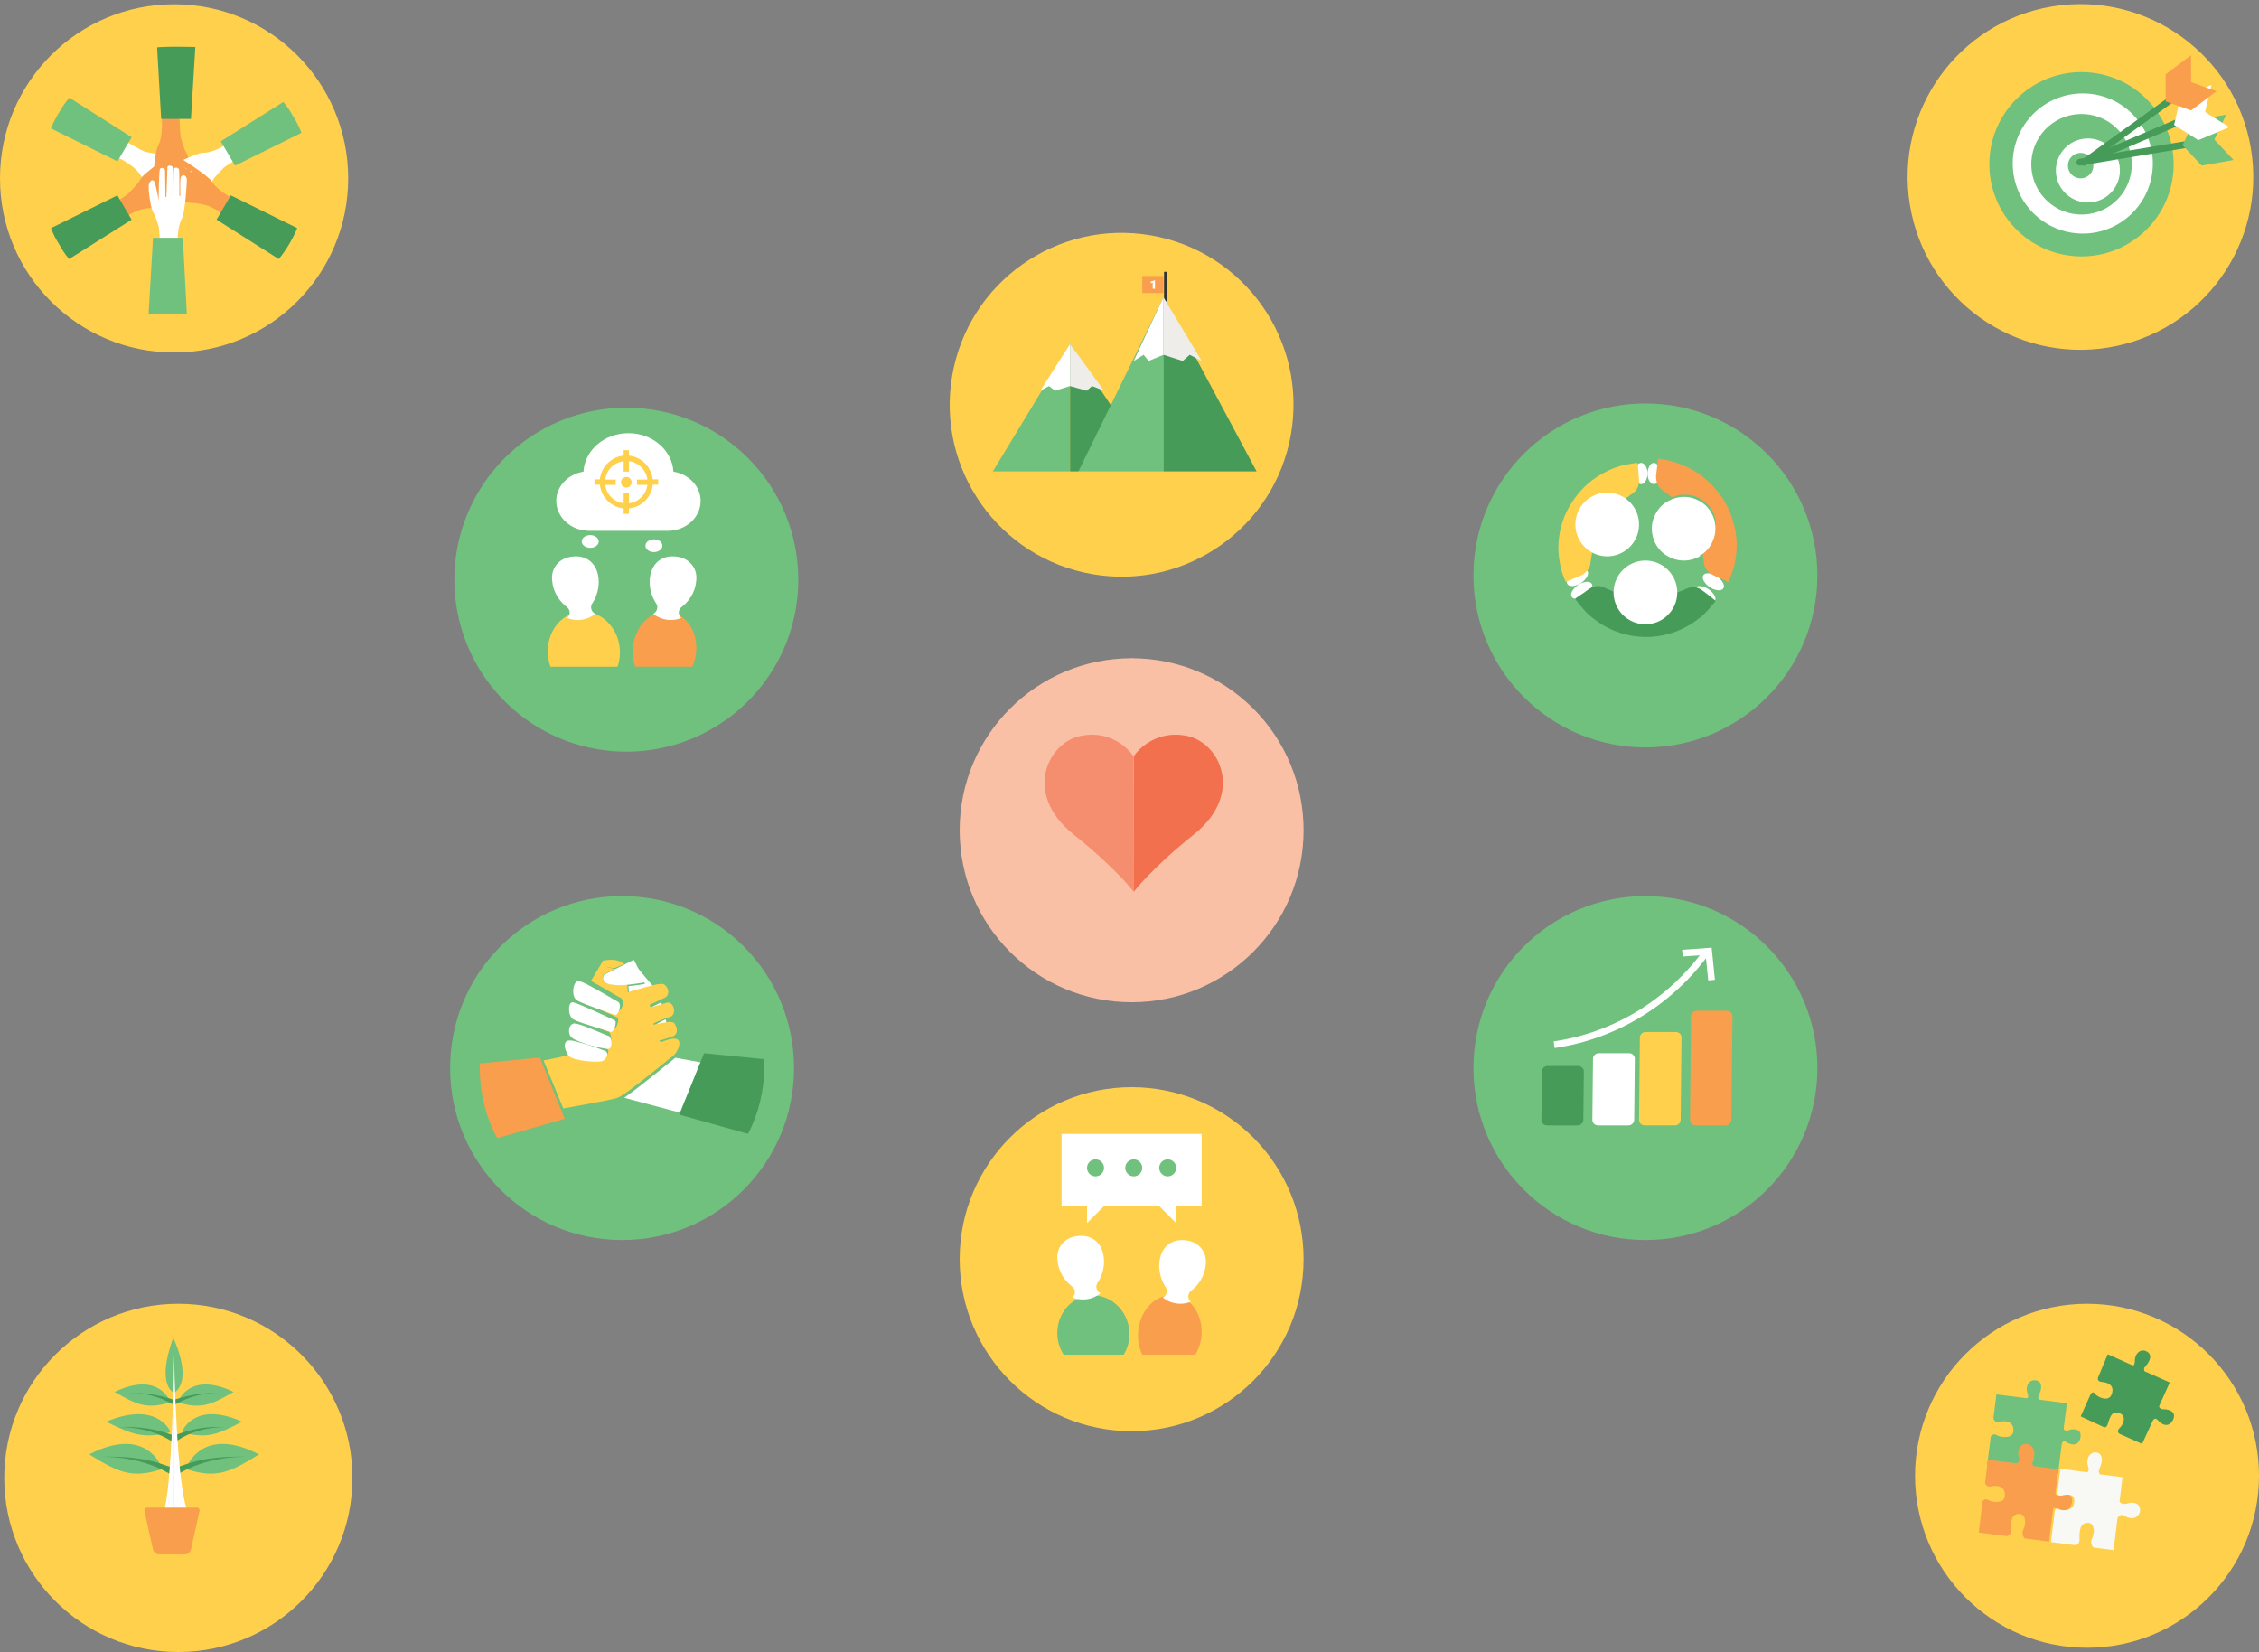 <?xml version="1.0" encoding="UTF-8"?>
<svg width="532px" height="389px" viewBox="0 0 532 389" version="1.1" xmlns="http://www.w3.org/2000/svg" xmlns:xlink="http://www.w3.org/1999/xlink">
    <rect x="0" y="0" width="532" height="389" fill="#808080" stroke="none"/>
    <!-- Generator: Sketch 58 (84663) - https://sketch.com -->
    <title>Untitled</title>
    <desc>Created with Sketch.</desc>
    <g id="Page-1" stroke="none" stroke-width="1" fill="none" fill-rule="evenodd">
        <g id="model" transform="translate(0, -6)">
            <path d="M369.919,142.88 C369.556,142.735 369.265,142.448 369.114,142.085 C368.962,141.721 368.962,141.31 369.114,140.947 L369.114,140.947 C369.257,140.567 369.549,140.264 369.921,140.11 C370.293,139.956 370.712,139.964 371.078,140.133 L371.078,140.133 C371.832,140.441 372.196,141.306 371.893,142.067 L371.893,142.067 C371.667,142.628 371.128,142.996 370.528,142.999 L370.528,142.999 C370.319,143.005 370.111,142.965 369.919,142.88 L369.919,142.88 Z" id="Path" fill="#A2A1A1" fill-rule="nonzero"></path>
            <path d="M362.943,139.928 C362.565,139.778 362.265,139.48 362.112,139.103 C361.958,138.726 361.963,138.302 362.127,137.929 L362.127,137.929 C362.439,137.167 363.306,136.801 364.066,137.11 L364.066,137.11 C364.829,137.42 365.199,138.291 364.892,139.058 L364.892,139.058 C364.665,139.625 364.118,139.997 363.509,139.998 L363.509,139.998 C363.318,140.008 363.126,139.984 362.943,139.928 Z" id="Path" fill="#A2A1A1" fill-rule="nonzero"></path>
            <path d="M356.928,137.852 C356.561,137.705 356.269,137.419 356.116,137.058 C355.963,136.696 355.961,136.289 356.112,135.927 L356.112,135.927 C356.42,135.169 357.288,134.803 358.052,135.107 L358.052,135.107 C358.429,135.256 358.73,135.549 358.885,135.921 C359.041,136.293 359.038,136.712 358.878,137.082 L358.878,137.082 C358.647,137.638 358.101,138.001 357.495,138 L357.495,138 C357.298,137.99 357.105,137.94 356.928,137.852 L356.928,137.852 Z" id="Path" fill="#A2A1A1" fill-rule="nonzero"></path>
            <path d="M349.923,134.892 C349.554,134.742 349.261,134.449 349.11,134.079 C348.959,133.71 348.963,133.294 349.122,132.927 L349.122,132.927 C349.271,132.557 349.562,132.262 349.93,132.111 C350.298,131.959 350.712,131.963 351.077,132.122 L351.077,132.122 C351.446,132.272 351.739,132.565 351.89,132.935 C352.041,133.304 352.037,133.72 351.878,134.086 L351.878,134.086 C351.652,134.64 351.115,135.001 350.52,135 L350.52,135 C350.316,135.002 350.113,134.965 349.923,134.892 Z" id="Path" fill="#A2A1A1" fill-rule="nonzero"></path>
            <path d="M298.917,113.853 C298.554,113.709 298.265,113.425 298.113,113.065 C297.962,112.705 297.962,112.299 298.113,111.939 L298.113,111.939 C298.259,111.565 298.55,111.266 298.92,111.112 C299.29,110.959 299.707,110.963 300.074,111.124 L300.074,111.124 C300.444,111.273 300.738,111.566 300.889,111.936 C301.041,112.305 301.037,112.721 300.878,113.087 L300.878,113.087 C300.653,113.642 300.113,114.004 299.515,114 L299.515,114 C299.307,113.998 299.103,113.948 298.917,113.853 Z" id="Path" fill="#A2A1A1" fill-rule="nonzero"></path>
            <path d="M291.93,111.882 C291.56,111.735 291.265,111.444 291.113,111.075 C290.96,110.706 290.963,110.291 291.12,109.924 L291.12,109.924 C291.269,109.555 291.56,109.262 291.927,109.11 C292.295,108.959 292.707,108.963 293.072,109.122 L293.072,109.122 C293.444,109.266 293.74,109.558 293.891,109.928 C294.043,110.298 294.036,110.715 293.872,111.08 L293.872,111.08 C293.654,111.639 293.114,112.005 292.516,112 L292.516,112 C292.314,112 292.115,111.96 291.93,111.882 Z" id="Path" fill="#A2A1A1" fill-rule="nonzero"></path>
            <path d="M285.919,108.843 C285.168,108.539 284.804,107.683 285.106,106.93 L285.106,106.93 C285.253,106.558 285.545,106.262 285.915,106.11 C286.284,105.958 286.7,105.964 287.065,106.125 L287.065,106.125 C287.44,106.268 287.739,106.56 287.892,106.932 C288.044,107.304 288.035,107.722 287.868,108.087 L287.868,108.087 C287.646,108.644 287.105,109.006 286.507,109 L286.507,109 C286.302,108.992 286.101,108.939 285.919,108.843 L285.919,108.843 Z" id="Path" fill="#A2A1A1" fill-rule="nonzero"></path>
            <path d="M246.207,96.997 C245.395,96.833 244.869,96.052 245.028,95.246 L245.028,95.246 C245.094,94.848 245.32,94.493 245.656,94.263 C245.991,94.033 246.407,93.949 246.806,94.03 L246.806,94.03 C247.198,94.11 247.541,94.343 247.759,94.676 C247.977,95.008 248.051,95.413 247.965,95.8 L247.965,95.8 C247.819,96.489 247.208,96.984 246.497,96.987 L246.497,96.987 C246.401,97 246.304,97.003 246.207,96.997 L246.207,96.997 Z" id="Path" fill="#A2A1A1" fill-rule="nonzero"></path>
            <path d="M239.204,95.97 C238.388,95.8 237.864,95.007 238.031,94.194 L238.031,94.194 C238.202,93.392 238.986,92.873 239.795,93.027 L239.795,93.027 C240.187,93.104 240.532,93.334 240.752,93.666 C240.973,93.998 241.05,94.404 240.968,94.793 L240.968,94.793 C240.825,95.492 240.211,95.995 239.494,96 L239.494,96 C239.397,95.999 239.299,95.989 239.204,95.97 Z" id="Path" fill="#A2A1A1" fill-rule="nonzero"></path>
            <path d="M232.2,93.97 C231.81,93.891 231.468,93.659 231.249,93.327 C231.029,92.996 230.951,92.59 231.03,92.2 L231.03,92.2 C231.11,91.81 231.341,91.468 231.673,91.249 C232.005,91.029 232.41,90.951 232.8,91.03 L232.8,91.03 C233.19,91.11 233.532,91.341 233.751,91.673 C233.971,92.005 234.049,92.41 233.97,92.8 L233.97,92.8 C233.827,93.499 233.213,94 232.5,94 L232.5,94 C232.399,94 232.299,93.99 232.2,93.97 L232.2,93.97 Z" id="Path" fill="#A2A1A1" fill-rule="nonzero"></path>
            <path d="M75.203,61.97 C74.396,61.799 73.873,61.013 74.027,60.2 L74.027,60.2 C74.196,59.387 74.99,58.865 75.801,59.031 L75.801,59.031 C76.192,59.11 76.535,59.343 76.754,59.677 C76.973,60.011 77.05,60.419 76.968,60.81 L76.968,60.81 C76.821,61.492 76.227,61.983 75.532,62 L75.532,62 C75.422,62.002 75.311,61.992 75.203,61.97 L75.203,61.97 Z" id="Path" fill="#A2A1A1" fill-rule="nonzero"></path>
            <path d="M69.195,60.97 C68.389,60.8 67.869,60.011 68.029,59.2 L68.029,59.2 C68.199,58.387 68.992,57.865 69.803,58.031 L69.803,58.031 C70.192,58.11 70.533,58.341 70.752,58.673 C70.971,59.005 71.049,59.411 70.97,59.8 L70.97,59.8 C70.82,60.498 70.206,60.997 69.494,61 L69.494,61 L69.195,60.97 Z" id="Path" fill="#A2A1A1" fill-rule="nonzero"></path>
            <path d="M265,287.5 C265,286.672 265.672,286 266.5,286 L266.5,286 C267.328,286 268,286.672 268,287.5 L268,287.5 C268,288.328 267.328,289 266.5,289 L266.5,289 C265.672,289 265,288.328 265,287.5 L265,287.5 Z" id="Path" fill="#A2A1A1" fill-rule="nonzero"></path>
            <path d="M265,280.5 C265,279.672 265.672,279 266.5,279 L266.5,279 C267.328,279 268,279.672 268,280.5 L268,280.5 C267.995,281.326 267.326,281.995 266.5,282 L266.5,282 C265.672,282 265,281.328 265,280.5 L265,280.5 Z" id="Path" fill="#A2A1A1" fill-rule="nonzero"></path>
            <path d="M265,273.5 C265,272.672 265.672,272 266.5,272 L266.5,272 C267.326,272.005 267.995,272.674 268,273.5 L268,273.5 C268,274.328 267.328,275 266.5,275 L266.5,275 C266.102,275 265.721,274.842 265.439,274.561 C265.158,274.279 265,273.898 265,273.5 L265,273.5 Z" id="Path" fill="#A2A1A1" fill-rule="nonzero"></path>
            <path d="M265,266.5 C265,265.672 265.672,265 266.5,265 L266.5,265 C267.328,265 268,265.672 268,266.5 L268,266.5 C268,267.328 267.328,268 266.5,268 L266.5,268 C265.672,268 265,267.328 265,266.5 L265,266.5 Z" id="Path" fill="#A2A1A1" fill-rule="nonzero"></path>
            <path d="M265,238.5 C265,237.672 265.672,237 266.5,237 L266.5,237 C267.328,237 268,237.672 268,238.5 L268,238.5 C267.995,239.326 267.326,239.995 266.5,240 L266.5,240 C265.672,240 265,239.328 265,238.5 L265,238.5 Z" id="Path" fill="#A2A1A1" fill-rule="nonzero"></path>
            <path d="M265,231.495 C265.005,230.668 265.675,230 266.5,230 L266.5,230 C267.325,230 267.995,230.668 268,231.495 L268,231.495 C268,232.326 267.328,233 266.5,233 L266.5,233 C265.672,233 265,232.326 265,231.495 L265,231.495 Z" id="Path" fill="#A2A1A1" fill-rule="nonzero"></path>
            <path d="M265,224.5 C265,223.672 265.672,223 266.5,223 L266.5,223 C267.328,223 268,223.672 268,224.5 L268,224.5 C268,225.328 267.328,226 266.5,226 L266.5,226 C265.672,226 265,225.328 265,224.5 L265,224.5 Z" id="Path" fill="#A2A1A1" fill-rule="nonzero"></path>
            <path d="M265,183.5 C265,182.672 265.672,182 266.5,182 L266.5,182 C267.328,182 268,182.672 268,183.5 L268,183.5 C268,184.328 267.328,185 266.5,185 L266.5,185 C265.672,185 265,184.328 265,183.5 L265,183.5 Z" id="Path" fill="#A2A1A1" fill-rule="nonzero"></path>
            <path d="M265,176.5 C265,175.672 265.672,175 266.5,175 L266.5,175 C267.328,175 268,175.672 268,176.5 L268,176.5 C268,177.328 267.328,178 266.5,178 L266.5,178 C265.672,178 265,177.328 265,176.5 L265,176.5 Z" id="Path" fill="#A2A1A1" fill-rule="nonzero"></path>
            <path d="M265,169.5 C265,168.672 265.672,168 266.5,168 L266.5,168 C267.328,168 268,168.672 268,169.5 L268,169.5 C267.995,170.326 267.326,170.995 266.5,171 L266.5,171 C265.672,171 265,170.328 265,169.5 L265,169.5 Z" id="Path" fill="#A2A1A1" fill-rule="nonzero"></path>
            <path d="M265,162.5 C265,161.672 265.672,161 266.5,161 L266.5,161 C267.326,161.005 267.995,161.674 268,162.5 L268,162.5 C268,163.328 267.328,164 266.5,164 L266.5,164 C265.672,164 265,163.328 265,162.5 L265,162.5 Z" id="Path" fill="#A2A1A1" fill-rule="nonzero"></path>
            <path d="M265,134.5 C265,133.672 265.672,133 266.5,133 L266.5,133 C267.328,133 268,133.672 268,134.5 L268,134.5 C268,135.328 267.328,136 266.5,136 L266.5,136 C265.672,136 265,135.328 265,134.5 L265,134.5 Z" id="Path" fill="#A2A1A1" fill-rule="nonzero"></path>
            <path d="M265,127.5 C265,126.672 265.672,126 266.5,126 L266.5,126 C267.328,126 268,126.672 268,127.5 L268,127.5 C268,128.328 267.328,129 266.5,129 L266.5,129 C265.672,129 265,128.328 265,127.5 L265,127.5 Z" id="Path" fill="#A2A1A1" fill-rule="nonzero"></path>
            <path d="M265,120.505 C265,119.674 265.672,119 266.5,119 L266.5,119 C267.328,119 268,119.674 268,120.505 L268,120.505 C267.995,121.332 267.325,122 266.5,122 L266.5,122 C265.675,122 265.005,121.332 265,120.505 L265,120.505 Z" id="Path" fill="#A2A1A1" fill-rule="nonzero"></path>
            <path d="M265,113.5 C265,112.672 265.672,112 266.5,112 L266.5,112 C267.328,112 268,112.672 268,113.5 L268,113.5 C268,114.328 267.328,115 266.5,115 L266.5,115 C265.672,115 265,114.328 265,113.5 L265,113.5 Z" id="Path" fill="#A2A1A1" fill-rule="nonzero"></path>
            <path d="M362.776,261.807 C362.058,261.402 361.792,260.504 362.174,259.776 L362.174,259.776 C362.577,259.057 363.483,258.791 364.213,259.177 L364.213,259.177 C364.939,259.575 365.211,260.478 364.825,261.208 L364.825,261.208 C364.554,261.696 364.039,261.999 363.479,262 L363.479,262 C363.233,261.99 362.992,261.924 362.776,261.807 L362.776,261.807 Z" id="Path" fill="#A2A1A1" fill-rule="nonzero"></path>
            <path d="M356.784,258.807 C356.064,258.401 355.793,257.504 356.169,256.771 L356.169,256.771 C356.581,256.059 357.483,255.795 358.217,256.171 L358.217,256.171 C358.942,256.573 359.211,257.477 358.822,258.206 L358.822,258.206 C358.556,258.697 358.04,259.002 357.48,259 L357.48,259 C357.236,258.989 356.998,258.923 356.784,258.807 L356.784,258.807 Z" id="Path" fill="#A2A1A1" fill-rule="nonzero"></path>
            <path d="M350.784,255.807 C350.064,255.401 349.793,254.504 350.169,253.771 L350.169,253.771 C350.581,253.059 351.483,252.795 352.217,253.171 L352.217,253.171 C352.942,253.573 353.211,254.477 352.822,255.206 L352.822,255.206 C352.556,255.697 352.04,256.002 351.48,256 L351.48,256 C351.236,255.99 350.998,255.924 350.784,255.807 Z" id="Path" fill="#A2A1A1" fill-rule="nonzero"></path>
            <path d="M295.777,224.817 C295.058,224.41 294.792,223.509 295.175,222.779 L295.175,222.779 C295.578,222.057 296.486,221.79 297.218,222.178 L297.218,222.178 C297.936,222.584 298.206,223.482 297.831,224.215 L297.831,224.215 C297.556,224.7 297.041,224.999 296.482,225 L296.482,225 C296.236,224.998 295.993,224.935 295.777,224.817 Z" id="Path" fill="#A2A1A1" fill-rule="nonzero"></path>
            <path d="M289.785,221.807 C289.064,221.401 288.793,220.504 289.17,219.771 L289.17,219.771 C289.582,219.059 290.485,218.795 291.22,219.171 L291.22,219.171 C291.941,219.576 292.209,220.477 291.825,221.206 L291.825,221.206 C291.556,221.694 291.042,221.998 290.482,222 L290.482,222 C290.237,221.994 289.997,221.928 289.785,221.807 L289.785,221.807 Z" id="Path" fill="#A2A1A1" fill-rule="nonzero"></path>
            <path d="M283.784,218.797 C283.064,218.393 282.793,217.499 283.169,216.768 L283.169,216.768 C283.581,216.059 284.483,215.796 285.217,216.17 L285.217,216.17 C285.942,216.571 286.211,217.472 285.822,218.199 L285.822,218.199 C285.557,218.69 285.042,218.998 284.48,219 L284.48,219 C284.235,218.991 283.995,218.921 283.784,218.797 Z" id="Path" fill="#A2A1A1" fill-rule="nonzero"></path>
            <path d="M248.774,195.807 C248.06,195.398 247.794,194.503 248.171,193.774 L248.171,193.774 C248.579,193.058 249.482,192.793 250.215,193.174 L250.215,193.174 C250.937,193.576 251.209,194.476 250.828,195.207 L250.828,195.207 C250.556,195.696 250.04,195.999 249.479,196 L249.479,196 C249.232,195.995 248.989,195.928 248.774,195.807 L248.774,195.807 Z" id="Path" fill="#A2A1A1" fill-rule="nonzero"></path>
            <path d="M242.779,192.817 C242.057,192.416 241.79,191.512 242.178,190.785 L242.178,190.785 C242.577,190.061 243.484,189.79 244.216,190.175 L244.216,190.175 C244.938,190.576 245.208,191.476 244.828,192.207 L244.828,192.207 C244.557,192.696 244.042,192.999 243.482,193 L243.482,193 C243.236,192.998 242.995,192.935 242.779,192.817 L242.779,192.817 Z" id="Path" fill="#A2A1A1" fill-rule="nonzero"></path>
            <path d="M235.787,189.817 C235.063,189.415 234.791,188.514 235.173,187.782 L235.173,187.782 C235.577,187.062 236.484,186.792 237.221,187.172 L237.221,187.172 C237.941,187.577 238.209,188.477 237.825,189.206 L237.825,189.206 C237.56,189.697 237.044,190.002 236.483,190 L236.483,190 C236.24,189.996 236.001,189.933 235.787,189.817 Z" id="Path" fill="#A2A1A1" fill-rule="nonzero"></path>
            <path d="M180.779,159.817 C180.057,159.416 179.79,158.512 180.178,157.785 L180.178,157.785 C180.577,157.061 181.484,156.79 182.216,157.175 L182.216,157.175 C182.938,157.576 183.208,158.476 182.828,159.207 L182.828,159.207 C182.557,159.696 182.042,159.999 181.482,160 L181.482,160 C181.236,159.998 180.995,159.935 180.779,159.817 L180.779,159.817 Z" id="Path" fill="#A2A1A1" fill-rule="nonzero"></path>
            <path d="M174.783,155.817 C174.056,155.419 173.788,154.51 174.181,153.782 L174.181,153.782 C174.584,153.062 175.487,152.792 176.22,153.172 L176.22,153.172 C176.936,153.577 177.206,154.474 176.831,155.206 L176.831,155.206 C176.561,155.695 176.046,155.999 175.486,156 L175.486,156 C175.24,155.998 174.998,155.935 174.783,155.817 Z" id="Path" fill="#A2A1A1" fill-rule="nonzero"></path>
            <path d="M168.785,152.817 C168.064,152.411 167.793,151.513 168.17,150.78 L168.17,150.78 C168.578,150.064 169.482,149.794 170.22,150.168 L170.22,150.168 C170.941,150.574 171.209,151.476 170.825,152.206 L170.825,152.206 C170.559,152.697 170.043,153.002 169.482,153 L169.482,153 C169.238,152.993 169,152.93 168.785,152.817 Z" id="Path" fill="#A2A1A1" fill-rule="nonzero"></path>
            <path d="M162.783,149.807 C162.064,149.402 161.793,148.505 162.169,147.774 L162.169,147.774 C162.577,147.058 163.482,146.793 164.215,147.174 L164.215,147.174 C164.944,147.572 165.213,148.48 164.818,149.207 L164.818,149.207 C164.553,149.697 164.038,150.002 163.478,150 L163.478,150 C163.235,149.99 162.996,149.924 162.783,149.807 Z" id="Path" fill="#A2A1A1" fill-rule="nonzero"></path>
            <path d="M159.173,264.206 C158.789,263.471 159.066,262.565 159.796,262.169 L159.796,262.169 C160.532,261.791 161.436,262.067 161.836,262.791 L161.836,262.791 C162.207,263.529 161.928,264.428 161.203,264.827 L161.203,264.827 C160.987,264.942 160.745,265.002 160.499,265 L160.499,265 C159.945,264.998 159.436,264.694 159.173,264.206 Z" id="Path" fill="#A2A1A1" fill-rule="nonzero"></path>
            <path d="M165.17,261.197 C164.791,260.464 165.067,259.564 165.793,259.166 L165.793,259.166 C166.531,258.794 167.432,259.067 167.836,259.785 L167.836,259.785 C168.208,260.522 167.928,261.419 167.202,261.817 L167.202,261.817 C166.981,261.94 166.731,262.003 166.477,262 L166.477,262 C165.928,261.987 165.428,261.68 165.17,261.197 Z" id="Path" fill="#A2A1A1" fill-rule="nonzero"></path>
            <path d="M172.167,258.205 C171.793,257.469 172.068,256.569 172.79,256.166 L172.79,256.166 C173.529,255.793 174.431,256.068 174.835,256.788 L174.835,256.788 C175.208,257.527 174.928,258.427 174.202,258.827 L174.202,258.827 C173.985,258.942 173.742,259.002 173.496,259 L173.496,259 C172.942,258.992 172.435,258.689 172.167,258.205 L172.167,258.205 Z" id="Path" fill="#A2A1A1" fill-rule="nonzero"></path>
            <path d="M178.17,254.198 C177.791,253.466 178.067,252.566 178.792,252.169 L178.792,252.169 C179.527,251.792 180.431,252.066 180.83,252.788 L180.83,252.788 C181.209,253.52 180.933,254.42 180.208,254.817 L180.208,254.817 C179.987,254.94 179.738,255.003 179.485,255 L179.485,255 C178.933,254.99 178.429,254.684 178.17,254.198 Z" id="Path" fill="#A2A1A1" fill-rule="nonzero"></path>
            <path d="M239.164,222.198 C238.793,221.463 239.072,220.567 239.795,220.169 L239.795,220.169 C240.529,219.792 241.431,220.066 241.829,220.788 L241.829,220.788 C242.212,221.523 241.93,222.427 241.199,222.817 L241.199,222.817 C240.977,222.937 240.728,223 240.476,223 L240.476,223 C239.925,222.991 239.423,222.684 239.164,222.198 Z" id="Path" fill="#A2A1A1" fill-rule="nonzero"></path>
            <path d="M245.17,218.198 C244.791,217.466 245.067,216.566 245.791,216.169 L245.791,216.169 C246.526,215.792 247.429,216.066 247.828,216.788 L247.828,216.788 C248.208,217.518 247.938,218.416 247.217,218.817 L247.217,218.817 C246.995,218.938 246.746,219.001 246.494,219 L246.494,219 C245.94,218.99 245.434,218.684 245.17,218.198 L245.17,218.198 Z" id="Path" fill="#A2A1A1" fill-rule="nonzero"></path>
            <path d="M283.167,199.198 C282.791,198.463 283.071,197.563 283.797,197.169 L283.797,197.169 C284.531,196.792 285.431,197.066 285.83,197.788 L285.83,197.788 C286.211,198.523 285.93,199.427 285.2,199.817 L285.2,199.817 C284.981,199.937 284.737,200 284.488,200 L284.488,200 C283.935,199.99 283.431,199.684 283.167,199.198 L283.167,199.198 Z" id="Path" fill="#A2A1A1" fill-rule="nonzero"></path>
            <path d="M289.169,196.198 C288.791,195.466 289.067,194.566 289.791,194.169 L289.791,194.169 C290.526,193.792 291.428,194.066 291.827,194.788 L291.827,194.788 C292.211,195.52 291.935,196.424 291.206,196.817 L291.206,196.817 C290.984,196.937 290.735,197 290.483,197 L290.483,197 C289.933,196.986 289.432,196.681 289.169,196.198 L289.169,196.198 Z" id="Path" fill="#A2A1A1" fill-rule="nonzero"></path>
            <path d="M295.167,192.198 C294.791,191.463 295.071,190.563 295.798,190.169 L295.798,190.169 C296.532,189.792 297.434,190.066 297.833,190.788 L297.833,190.788 C298.209,191.523 297.929,192.423 297.202,192.817 L297.202,192.817 C296.983,192.936 296.739,192.998 296.49,193 L296.49,193 C295.936,192.99 295.431,192.684 295.167,192.198 L295.167,192.198 Z" id="Path" fill="#A2A1A1" fill-rule="nonzero"></path>
            <path d="M301.166,189.198 C300.793,188.465 301.068,187.57 301.789,187.169 L301.789,187.169 C302.526,186.792 303.43,187.066 303.83,187.788 L303.83,187.788 C304.209,188.52 303.933,189.42 303.208,189.817 L303.208,189.817 C302.985,189.936 302.736,189.998 302.483,190 L302.483,190 C301.931,189.986 301.429,189.681 301.166,189.198 L301.166,189.198 Z" id="Path" fill="#A2A1A1" fill-rule="nonzero"></path>
            <path d="M356.169,160.198 C355.791,159.466 356.067,158.566 356.791,158.169 L356.791,158.169 C357.526,157.792 358.428,158.066 358.827,158.788 L358.827,158.788 C359.211,159.52 358.935,160.424 358.206,160.817 L358.206,160.817 C357.983,160.936 357.735,160.998 357.483,161 L357.483,161 C356.931,160.991 356.429,160.684 356.169,160.198 L356.169,160.198 Z" id="Path" fill="#A2A1A1" fill-rule="nonzero"></path>
            <path d="M363.167,157.198 C362.791,156.463 363.071,155.563 363.797,155.169 L363.797,155.169 C364.531,154.792 365.432,155.066 365.831,155.788 L365.831,155.788 C366.208,156.52 365.934,157.42 365.211,157.817 L365.211,157.817 C364.988,157.936 364.741,157.998 364.489,158 L364.489,158 C363.936,157.99 363.431,157.684 363.167,157.198 L363.167,157.198 Z" id="Path" fill="#A2A1A1" fill-rule="nonzero"></path>
            <path d="M369.17,153.198 C368.791,152.466 369.067,151.566 369.792,151.169 L369.792,151.169 C370.527,150.792 371.431,151.066 371.83,151.788 L371.83,151.788 C372.209,152.52 371.933,153.42 371.208,153.817 L371.208,153.817 C370.986,153.936 370.737,153.998 370.485,154 L370.485,154 C369.934,153.986 369.432,153.681 369.17,153.198 L369.17,153.198 Z" id="Path" fill="#A2A1A1" fill-rule="nonzero"></path>
            <path d="M268.52,85 L268.219,85 C268.025,84.957 267.84,84.878 267.675,84.768 C267.595,84.716 267.521,84.655 267.454,84.586 C267.382,84.516 267.318,84.439 267.262,84.354 C267.206,84.273 267.158,84.185 267.121,84.092 C266.96,83.723 266.96,83.302 267.121,82.932 C267.158,82.84 267.206,82.752 267.262,82.67 C267.318,82.586 267.382,82.508 267.454,82.438 C267.521,82.37 267.595,82.309 267.675,82.257 C267.84,82.147 268.025,82.068 268.219,82.025 C268.711,81.936 269.217,82.09 269.577,82.438 C269.649,82.508 269.713,82.586 269.769,82.67 C269.825,82.752 269.873,82.84 269.909,82.932 C269.949,83.023 269.979,83.118 270,83.215 C270,83.316 270,83.416 270,83.507 C270,83.598 270,83.709 270,83.81 C269.979,83.907 269.949,84.001 269.909,84.092 C269.873,84.185 269.825,84.273 269.769,84.354 C269.713,84.439 269.649,84.516 269.577,84.586 C269.51,84.655 269.436,84.716 269.356,84.768 C269.274,84.825 269.186,84.872 269.094,84.909 C269.003,84.949 268.909,84.979 268.812,85 L268.52,85 Z" id="Path" fill="#A2A1A1" fill-rule="nonzero"></path>
            <path d="M492.53,39 C491.69,39 491.008,38.328 491.008,37.499 C490.997,37.403 490.997,37.305 491.008,37.209 C491.024,37.113 491.051,37.019 491.089,36.929 C491.13,36.839 491.178,36.752 491.231,36.669 C491.29,36.588 491.354,36.511 491.424,36.439 C491.783,36.085 492.297,35.932 492.794,36.028 C492.892,36.048 492.988,36.078 493.079,36.118 C493.171,36.152 493.26,36.195 493.342,36.249 C493.425,36.306 493.503,36.37 493.576,36.439 C493.782,36.654 493.926,36.92 493.992,37.209 C494.003,37.305 494.003,37.403 493.992,37.499 C493.992,37.897 493.831,38.279 493.546,38.56 C493.472,38.628 493.394,38.692 493.312,38.75 L493.048,38.89 L492.764,38.97 L492.53,39 Z" id="Path" fill="#A2A1A1" fill-rule="nonzero"></path>
            <path d="M390.477,135 C390.082,135.002 389.702,134.843 389.425,134.56 C389.351,134.493 389.288,134.415 389.236,134.33 C389.178,134.25 389.131,134.162 389.097,134.07 C389.057,133.98 389.027,133.886 389.008,133.79 C388.997,133.693 388.997,133.596 389.008,133.5 C389.014,133.101 389.174,132.721 389.454,132.439 C389.805,132.085 390.308,131.931 390.795,132.029 C390.89,132.05 390.983,132.08 391.073,132.119 C391.163,132.152 391.25,132.196 391.331,132.249 C391.41,132.305 391.483,132.368 391.549,132.439 C391.831,132.719 391.992,133.101 391.996,133.5 C392.001,133.596 392.001,133.693 391.996,133.79 C391.977,133.886 391.947,133.98 391.907,134.07 C391.872,134.162 391.826,134.25 391.768,134.33 C391.716,134.415 391.652,134.493 391.579,134.56 C391.513,134.631 391.44,134.695 391.361,134.75 L391.102,134.89 L390.824,134.97 L390.477,135 Z" id="Path" fill="#A2A1A1" fill-rule="nonzero"></path>
            <path d="M146.47,134.993 C146.371,135.002 146.271,135.002 146.172,134.993 L145.893,134.912 L145.634,134.771 C145.555,134.715 145.482,134.651 145.416,134.579 C145.342,134.512 145.278,134.434 145.227,134.348 C145.172,134.265 145.126,134.177 145.087,134.086 C145.05,133.995 145.024,133.9 145.008,133.804 C144.997,133.706 144.997,133.608 145.008,133.511 C145.008,133.111 145.166,132.726 145.445,132.443 C145.511,132.372 145.585,132.308 145.664,132.252 C145.745,132.198 145.832,132.154 145.923,132.121 C146.013,132.082 146.106,132.051 146.202,132.03 C146.395,131.99 146.595,131.99 146.789,132.03 C146.884,132.05 146.978,132.08 147.067,132.121 C147.158,132.154 147.245,132.198 147.326,132.252 C147.406,132.31 147.483,132.374 147.555,132.443 C147.833,132.728 147.99,133.111 147.992,133.511 C148.003,133.608 148.003,133.706 147.992,133.804 C147.973,133.901 147.943,133.995 147.903,134.086 C147.868,134.179 147.822,134.267 147.763,134.348 C147.715,134.433 147.655,134.511 147.584,134.579 C147.513,134.649 147.436,134.713 147.356,134.771 L147.097,134.912 L146.818,134.993 L146.47,134.993 Z" id="Path" fill="#A2A1A1" fill-rule="nonzero"></path>
            <path d="M268.488,300 C268.088,300 267.704,299.84 267.42,299.557 C267.348,299.487 267.284,299.41 267.229,299.326 C267.176,299.242 267.129,299.154 267.088,299.064 C267.052,298.973 267.025,298.879 267.007,298.782 C266.998,298.685 266.998,298.587 267.007,298.49 C266.998,298.39 266.998,298.289 267.007,298.188 C267.025,298.092 267.052,297.998 267.088,297.907 C267.129,297.816 267.176,297.729 267.229,297.645 C267.284,297.561 267.348,297.483 267.42,297.413 C268.022,296.862 268.945,296.862 269.546,297.413 C269.618,297.483 269.682,297.561 269.737,297.645 C269.794,297.727 269.842,297.814 269.878,297.907 C270.041,298.275 270.041,298.695 269.878,299.064 C269.842,299.156 269.794,299.244 269.737,299.326 C269.682,299.41 269.618,299.487 269.546,299.557 C269.267,299.84 268.886,299.999 268.488,300 Z" id="Path" fill="#A2A1A1" fill-rule="nonzero"></path>
            <path d="M268.5,85 C268.102,85.002 267.72,84.842 267.44,84.557 C267.366,84.489 267.302,84.411 267.25,84.325 C267.197,84.241 267.151,84.154 267.11,84.063 C267.073,83.972 267.046,83.878 267.03,83.781 C266.99,83.588 266.99,83.39 267.03,83.197 C267.046,83.1 267.073,83.005 267.11,82.915 C267.151,82.824 267.197,82.737 267.25,82.653 C267.305,82.569 267.368,82.491 267.44,82.421 C268.033,81.86 268.957,81.86 269.55,82.421 C269.622,82.491 269.685,82.569 269.74,82.653 C269.849,82.818 269.927,83.003 269.97,83.197 C270.01,83.39 270.01,83.588 269.97,83.781 C269.927,83.975 269.849,84.159 269.74,84.325 C269.688,84.411 269.624,84.489 269.55,84.557 C269.273,84.84 268.895,84.999 268.5,85 L268.5,85 Z" id="Path" fill="#A2A1A1" fill-rule="nonzero"></path>
            <path d="M146.47,134.993 C146.371,135.002 146.271,135.002 146.172,134.993 L145.893,134.912 L145.634,134.771 C145.555,134.715 145.482,134.651 145.416,134.579 C145.342,134.512 145.278,134.434 145.227,134.348 C145.172,134.265 145.126,134.177 145.087,134.086 C145.05,133.995 145.024,133.9 145.008,133.804 C144.997,133.706 144.997,133.608 145.008,133.511 C145.008,133.111 145.166,132.726 145.445,132.443 C145.511,132.372 145.585,132.308 145.664,132.252 C145.745,132.198 145.832,132.154 145.923,132.121 C146.013,132.082 146.106,132.051 146.202,132.03 C146.395,131.99 146.595,131.99 146.789,132.03 C146.884,132.05 146.978,132.08 147.067,132.121 C147.158,132.154 147.245,132.198 147.326,132.252 C147.406,132.31 147.483,132.374 147.555,132.443 C147.833,132.728 147.99,133.111 147.992,133.511 C148.003,133.608 148.003,133.706 147.992,133.804 C147.973,133.901 147.943,133.995 147.903,134.086 C147.868,134.179 147.822,134.267 147.763,134.348 C147.715,134.433 147.655,134.511 147.584,134.579 C147.513,134.649 147.436,134.713 147.356,134.771 L147.097,134.912 L146.818,134.993 L146.47,134.993 Z" id="Path" fill="#A2A1A1" fill-rule="nonzero"></path>
            <path d="M390.507,268.993 C390.406,269.002 390.304,269.002 390.203,268.993 L389.919,268.912 L389.656,268.771 C389.574,268.713 389.496,268.649 389.423,268.579 C389.351,268.511 389.29,268.433 389.241,268.348 C389.182,268.267 389.134,268.179 389.099,268.086 C389.058,267.995 389.027,267.901 389.008,267.804 C388.997,267.706 388.997,267.608 389.008,267.511 C388.998,267.414 388.998,267.316 389.008,267.219 C389.076,266.929 389.219,266.661 389.423,266.443 C389.496,266.374 389.574,266.31 389.656,266.252 C389.739,266.198 389.827,266.154 389.919,266.121 C390.011,266.082 390.106,266.051 390.203,266.03 C390.4,265.99 390.604,265.99 390.801,266.03 C390.898,266.051 390.993,266.082 391.084,266.121 C391.177,266.154 391.265,266.198 391.348,266.252 C391.43,266.31 391.508,266.374 391.581,266.443 C391.647,266.516 391.708,266.593 391.763,266.675 C391.873,266.841 391.952,267.025 391.996,267.219 C392.001,267.316 392.001,267.414 391.996,267.511 C392.001,267.609 392.001,267.706 391.996,267.804 C391.976,267.901 391.946,267.995 391.905,268.086 C391.87,268.179 391.822,268.267 391.763,268.348 C391.71,268.431 391.649,268.509 391.581,268.579 C391.508,268.649 391.43,268.713 391.348,268.771 L391.084,268.912 L390.801,268.993 L390.507,268.993 Z" id="Path" fill="#A2A1A1" fill-rule="nonzero"></path>
            <path d="M268.488,300 C268.088,300 267.704,299.84 267.42,299.557 C267.348,299.487 267.284,299.41 267.229,299.326 C267.176,299.242 267.129,299.154 267.088,299.064 C267.052,298.973 267.025,298.879 267.007,298.782 C266.998,298.685 266.998,298.587 267.007,298.49 C266.998,298.39 266.998,298.289 267.007,298.188 C267.025,298.092 267.052,297.998 267.088,297.907 C267.129,297.816 267.176,297.729 267.229,297.645 C267.284,297.561 267.348,297.483 267.42,297.413 C268.022,296.862 268.945,296.862 269.546,297.413 C269.618,297.483 269.682,297.561 269.737,297.645 C269.794,297.727 269.842,297.814 269.878,297.907 C270.041,298.275 270.041,298.695 269.878,299.064 C269.842,299.156 269.794,299.244 269.737,299.326 C269.682,299.41 269.618,299.487 269.546,299.557 C269.267,299.84 268.886,299.999 268.488,300 Z" id="Path" fill="#A2A1A1" fill-rule="nonzero"></path>
            <path d="M492.53,350 C492.329,349.998 492.129,349.961 491.941,349.889 C491.575,349.727 491.282,349.436 491.119,349.072 C491.047,348.886 491.009,348.688 491.007,348.488 C490.998,348.39 490.998,348.292 491.007,348.195 C491.023,348.098 491.051,348.004 491.088,347.913 C491.13,347.822 491.177,347.735 491.231,347.651 C491.289,347.569 491.354,347.492 491.423,347.419 C492.031,346.86 492.969,346.86 493.576,347.419 C493.783,347.636 493.926,347.904 493.993,348.195 C494.002,348.292 494.002,348.39 493.993,348.488 C493.992,348.889 493.831,349.273 493.546,349.556 C493.277,349.828 492.914,349.987 492.53,350 L492.53,350 Z" id="Path" fill="#A2A1A1" fill-rule="nonzero"></path>
            <path d="M390.507,268.993 C390.406,269.002 390.304,269.002 390.203,268.993 L389.919,268.912 L389.656,268.771 C389.574,268.713 389.496,268.649 389.423,268.579 C389.351,268.511 389.29,268.433 389.241,268.348 C389.182,268.267 389.134,268.179 389.099,268.086 C389.058,267.995 389.027,267.901 389.008,267.804 C388.997,267.706 388.997,267.608 389.008,267.511 C388.998,267.414 388.998,267.316 389.008,267.219 C389.076,266.929 389.219,266.661 389.423,266.443 C389.496,266.374 389.574,266.31 389.656,266.252 C389.739,266.198 389.827,266.154 389.919,266.121 C390.011,266.082 390.106,266.051 390.203,266.03 C390.4,265.99 390.604,265.99 390.801,266.03 C390.898,266.051 390.993,266.082 391.084,266.121 C391.177,266.154 391.265,266.198 391.348,266.252 C391.43,266.31 391.508,266.374 391.581,266.443 C391.647,266.516 391.708,266.593 391.763,266.675 C391.873,266.841 391.952,267.025 391.996,267.219 C392.001,267.316 392.001,267.414 391.996,267.511 C392.001,267.609 392.001,267.706 391.996,267.804 C391.976,267.901 391.946,267.995 391.905,268.086 C391.87,268.179 391.822,268.267 391.763,268.348 C391.71,268.431 391.649,268.509 391.581,268.579 C391.508,268.649 391.43,268.713 391.348,268.771 L391.084,268.912 L390.801,268.993 L390.507,268.993 Z" id="Path" fill="#A2A1A1" fill-rule="nonzero"></path>
            <path d="M491.519,359 C491.117,359.004 490.731,358.845 490.451,358.56 C490.311,358.422 490.198,358.259 490.118,358.08 C490.047,357.894 490.009,357.698 490.007,357.5 C489.998,357.403 489.998,357.306 490.007,357.21 C490.024,357.113 490.051,357.019 490.088,356.929 C490.129,356.84 490.176,356.753 490.229,356.669 C490.287,356.588 490.351,356.511 490.421,356.439 C490.776,356.085 491.287,355.931 491.781,356.029 C492.375,356.159 492.839,356.62 492.97,357.21 C493.031,357.502 492.999,357.806 492.879,358.08 C492.807,358.26 492.697,358.424 492.557,358.56 C492.414,358.699 492.246,358.811 492.063,358.89 C491.89,358.958 491.705,358.996 491.519,359 L491.519,359 Z" id="Path" fill="#A2A1A1" fill-rule="nonzero"></path>
            <path d="M388.477,143 C388.082,143.002 387.702,142.843 387.425,142.56 C387.351,142.493 387.288,142.415 387.236,142.33 C387.178,142.25 387.131,142.162 387.097,142.07 C387.057,141.98 387.027,141.886 387.008,141.79 C386.997,141.693 386.997,141.596 387.008,141.5 C387.014,141.101 387.174,140.721 387.454,140.439 C387.805,140.085 388.308,139.931 388.795,140.029 C388.89,140.05 388.983,140.08 389.073,140.119 C389.163,140.152 389.25,140.196 389.331,140.249 C389.41,140.305 389.483,140.368 389.549,140.439 C389.831,140.719 389.992,141.101 389.996,141.5 C390.001,141.596 390.001,141.693 389.996,141.79 C389.977,141.886 389.947,141.98 389.907,142.07 C389.872,142.162 389.826,142.25 389.768,142.33 C389.716,142.415 389.652,142.493 389.579,142.56 C389.513,142.631 389.44,142.695 389.361,142.75 L389.102,142.89 L388.824,142.97 L388.477,143 Z" id="Path" fill="#A2A1A1" fill-rule="nonzero"></path>
            <path d="M144.519,274 C144.121,273.997 143.739,273.843 143.451,273.57 C143.167,273.285 143.007,272.9 143.007,272.499 C142.998,272.403 142.998,272.306 143.007,272.209 C143.027,272.113 143.057,272.019 143.098,271.929 C143.131,271.835 143.179,271.748 143.239,271.669 C143.465,271.342 143.807,271.114 144.196,271.028 C144.69,270.932 145.2,271.085 145.557,271.439 C145.916,271.795 146.071,272.306 145.97,272.799 C145.952,272.895 145.925,272.989 145.889,273.08 C145.889,273.17 145.798,273.25 145.748,273.34 C145.69,273.421 145.626,273.498 145.557,273.57 C145.278,273.838 144.907,273.991 144.519,274 Z" id="Path" fill="#A2A1A1" fill-rule="nonzero"></path>
            <path d="M144.519,274 C144.121,273.997 143.739,273.843 143.451,273.57 C143.167,273.285 143.007,272.9 143.007,272.499 C142.998,272.403 142.998,272.306 143.007,272.209 C143.027,272.113 143.057,272.019 143.098,271.929 C143.131,271.835 143.179,271.748 143.239,271.669 C143.465,271.342 143.807,271.114 144.196,271.028 C144.69,270.932 145.2,271.085 145.557,271.439 C145.916,271.795 146.071,272.306 145.97,272.799 C145.952,272.895 145.925,272.989 145.889,273.08 C145.889,273.17 145.798,273.25 145.748,273.34 C145.69,273.421 145.626,273.498 145.557,273.57 C145.278,273.838 144.907,273.991 144.519,274 Z" id="Path" fill="#A2A1A1" fill-rule="nonzero"></path>
            <path d="M261.47,85.993 C261.371,86.002 261.271,86.002 261.172,85.993 L260.893,85.911 L260.634,85.769 C260.476,85.651 260.338,85.507 260.227,85.343 C260.17,85.261 260.124,85.172 260.087,85.079 C260.05,84.988 260.024,84.892 260.008,84.795 C259.997,84.697 259.997,84.598 260.008,84.5 C260.008,84.097 260.166,83.71 260.445,83.424 C261.035,82.859 261.955,82.859 262.545,83.424 C262.83,83.707 262.992,84.095 262.992,84.5 C263.003,84.598 263.003,84.697 262.992,84.795 C262.95,84.99 262.872,85.176 262.763,85.343 C262.709,85.427 262.646,85.506 262.574,85.576 C262.279,85.866 261.879,86.017 261.47,85.993 Z" id="Path" fill="#A2A1A1" fill-rule="nonzero"></path>
            <path d="M383.547,269 L383.244,269 L382.96,268.92 L382.697,268.781 C382.599,268.712 382.508,268.635 382.423,268.551 C382.351,268.484 382.29,268.407 382.241,268.322 C382.182,268.243 382.134,268.155 382.099,268.063 C382.058,267.974 382.027,267.88 382.008,267.784 C381.997,267.688 381.997,267.591 382.008,267.495 C381.998,267.399 381.998,267.302 382.008,267.206 C382.076,266.919 382.219,266.654 382.423,266.438 C382.496,266.37 382.574,266.307 382.656,266.249 C382.739,266.196 382.827,266.153 382.919,266.12 C383.011,266.081 383.106,266.051 383.203,266.03 C383.4,265.99 383.604,265.99 383.801,266.03 C383.898,266.051 383.993,266.081 384.084,266.12 C384.177,266.153 384.265,266.196 384.348,266.249 C384.43,266.307 384.508,266.37 384.581,266.438 C384.647,266.51 384.708,266.587 384.763,266.668 C384.873,266.832 384.952,267.014 384.996,267.206 C385.001,267.302 385.001,267.399 384.996,267.495 C385.001,267.591 385.001,267.688 384.996,267.784 C384.976,267.88 384.946,267.974 384.905,268.063 C384.87,268.155 384.822,268.243 384.763,268.322 C384.71,268.405 384.649,268.481 384.581,268.551 C384.508,268.62 384.43,268.683 384.348,268.741 L384.084,268.88 L383.801,268.96 L383.547,269 Z" id="Path" fill="#A2A1A1" fill-rule="nonzero"></path>
            <path d="M486.485,64.993 C486.384,65.002 486.283,65.002 486.183,64.993 L485.902,64.902 C485.813,64.868 485.729,64.824 485.651,64.771 C485.567,64.715 485.49,64.651 485.419,64.579 C485.35,64.507 485.287,64.429 485.229,64.347 C485.176,64.263 485.129,64.176 485.088,64.085 C485.05,63.994 485.024,63.9 485.007,63.803 C484.998,63.706 484.998,63.608 485.007,63.511 C485.008,63.11 485.167,62.725 485.45,62.442 C485.52,62.37 485.597,62.306 485.681,62.25 C485.761,62.197 485.845,62.15 485.932,62.109 L486.213,62.029 C486.709,61.931 487.221,62.086 487.58,62.442 C487.651,62.51 487.712,62.588 487.761,62.674 C487.821,62.75 487.869,62.835 487.902,62.926 C487.941,63.02 487.971,63.118 487.992,63.218 C488.003,63.315 488.003,63.413 487.992,63.511 C488.002,63.608 488.002,63.706 487.992,63.803 C487.973,63.9 487.942,63.995 487.902,64.085 C487.869,64.179 487.821,64.268 487.761,64.347 C487.71,64.431 487.649,64.509 487.58,64.579 C487.284,64.857 486.89,65.006 486.485,64.993 L486.485,64.993 Z" id="Path" fill="#A2A1A1" fill-rule="nonzero"></path>
            <circle id="Oval" fill="#6FC17D" fill-rule="nonzero" cx="387.5" cy="257.5" r="40.5"></circle>
            <path d="M371.498,271 L364.348,271 C363.985,271 363.638,270.86 363.384,270.611 C363.13,270.362 362.992,270.025 363,269.677 L363.114,258.323 C363.119,257.595 363.733,257.005 364.492,257 L371.642,257 C372.006,257 372.354,257.14 372.609,257.389 C372.865,257.637 373.005,257.974 373,258.323 L372.876,269.677 C372.876,270.408 372.259,271 371.498,271 Z" id="Path" fill="#479B59" fill-rule="nonzero"></path>
            <path d="M383.438,271 L376.347,271 C375.987,270.997 375.643,270.855 375.39,270.606 C375.138,270.357 374.997,270.02 375,269.67 L375.153,255.33 C375.159,254.598 375.768,254.005 376.52,254 L383.663,254 C384.023,254 384.368,254.141 384.619,254.391 C384.871,254.642 385.008,254.98 385,255.33 L384.857,269.66 C384.854,270.021 384.703,270.367 384.436,270.619 C384.169,270.87 383.81,271.008 383.438,271 L383.438,271 Z" id="Path" fill="#FFFFFF" fill-rule="nonzero"></path>
            <path d="M394.402,270.999 L387.325,270.999 C386.968,270.999 386.627,270.859 386.377,270.61 C386.128,270.36 385.992,270.023 386,269.674 L386.192,250.276 C386.231,249.549 386.854,248.983 387.598,249 L394.675,249 C395.032,249 395.373,249.141 395.623,249.39 C395.872,249.64 396.008,249.977 396,250.325 L395.797,269.724 C395.77,270.452 395.147,271.022 394.402,270.999 Z" id="Path" fill="#FFD04C" fill-rule="nonzero"></path>
            <path d="M406.386,271 L399.33,271 C398.972,271 398.629,270.86 398.379,270.612 C398.129,270.364 397.992,270.028 398,269.681 L398.244,245.319 C398.25,244.593 398.855,244.005 399.604,244 L406.66,244 C407.018,244.003 407.36,244.143 407.612,244.39 C407.863,244.638 408.003,244.972 408,245.319 L407.746,269.681 C407.741,270.407 407.135,270.995 406.386,271 Z" id="Path" fill="#F89E4C" fill-rule="nonzero"></path>
            <polyline id="Path" stroke="#FFFFFF" stroke-width="1.58" stroke-linecap="square" points="397 230.388 402.39 230 403 236"></polyline>
            <path d="M366,252 C380.365,249.91 393.325,241.99 402,230" id="Path" stroke="#FFFFFF" stroke-width="1.58"></path>
            <circle id="Oval" fill="#FFD04C" fill-rule="nonzero" cx="42" cy="354" r="41"></circle>
            <path d="M187,257.5 C187,279.868 168.868,298 146.5,298 C124.132,298 106,279.868 106,257.5 C106,235.132 124.132,217 146.5,217 C157.244,216.992 167.55,221.256 175.147,228.853 C182.744,236.45 187.008,246.756 187,257.5" id="Path" fill="#6FC17D" fill-rule="nonzero"></path>
            <circle id="Oval" fill="#FFD04C" fill-rule="nonzero" transform="translate(489.951, 47.668) rotate(-9.37) translate(-489.951, -47.668) " cx="489.951" cy="47.668" r="40.7"></circle>
            <circle id="Oval" fill="#6FC17D" fill-rule="nonzero" transform="translate(490.199, 44.677) rotate(-86.43) translate(-490.199, -44.677) " cx="490.199" cy="44.677" r="21.7"></circle>
            <circle id="Oval" fill="#FFFFFF" fill-rule="nonzero" cx="490.5" cy="44.5" r="16.5"></circle>
            <circle id="Oval" fill="#6FC17D" fill-rule="nonzero" transform="translate(490.212, 44.683) rotate(-86.08) translate(-490.212, -44.683) " cx="490.212" cy="44.683" r="11.84"></circle>
            <circle id="Oval" fill="#FFFFFF" fill-rule="nonzero" transform="translate(491.707, 46.144) rotate(-9.181) translate(-491.707, -46.144) " cx="491.707" cy="46.144" r="7.541"></circle>
            <circle id="Oval" fill="#6FC17D" fill-rule="nonzero" cx="490" cy="45" r="3"></circle>
            <path d="M516.982,39.708 C516.959,39.495 516.854,39.3 516.691,39.168 C516.527,39.036 516.318,38.978 516.112,39.007 L489.685,43.397 C489.48,43.423 489.293,43.532 489.165,43.7 C489.038,43.868 488.98,44.081 489.006,44.293 L489.006,44.293 C489.031,44.505 489.137,44.698 489.3,44.83 C489.463,44.961 489.67,45.02 489.875,44.994 L516.302,40.604 C516.516,40.601 516.718,40.498 516.85,40.323 C516.981,40.149 517.03,39.923 516.982,39.708 L516.982,39.708 Z" id="Path" fill="#479B59" fill-rule="nonzero"></path>
            <polygon id="Path" fill="#6FC17D" fill-rule="nonzero" points="524.277 33 516.792 34.316 514 40.188 518.515 45 526 43.674 521.485 38.871"></polygon>
            <path d="M515.933,33.518 C515.785,33.108 515.344,32.898 514.946,33.049 L490.504,43.453 C490.312,43.524 490.155,43.672 490.07,43.864 C489.984,44.056 489.977,44.276 490.05,44.473 L490.05,44.473 C490.119,44.672 490.262,44.834 490.447,44.924 C490.632,45.014 490.845,45.024 491.037,44.952 L515.479,34.548 C515.681,34.491 515.847,34.344 515.935,34.147 C516.022,33.951 516.022,33.724 515.933,33.528 L515.933,33.518 Z" id="Path" fill="#479B59" fill-rule="nonzero"></path>
            <polygon id="Path" fill="#FFFFFF" fill-rule="nonzero" points="520.794 26 513.488 29.063 512 35.414 517.704 39 525 35.947 519.306 32.351"></polygon>
            <path d="M512.835,28.344 C512.601,27.991 512.125,27.894 511.772,28.127 L490.348,43.586 C490.176,43.697 490.056,43.873 490.015,44.073 C489.974,44.274 490.016,44.482 490.131,44.652 L490.131,44.652 C490.242,44.824 490.417,44.944 490.617,44.985 C490.818,45.026 491.026,44.984 491.195,44.869 L512.619,29.44 C512.808,29.345 512.944,29.168 512.986,28.96 C513.028,28.752 512.973,28.536 512.835,28.374 L512.835,28.344 Z" id="Path" fill="#479B59" fill-rule="nonzero"></path>
            <polygon id="Path" fill="#F89E4C" fill-rule="nonzero" points="515.985 19 510 23.52 510.019 29.865 516.005 32 522 27.48 516.015 25.345"></polygon>
            <path d="M307,201.5 C307,223.868 288.868,242 266.5,242 C244.132,242 226,223.868 226,201.5 C226,179.132 244.132,161 266.5,161 C277.244,160.992 287.55,165.256 295.147,172.853 C302.744,180.45 307.008,190.756 307,201.5" id="Path" fill="#FAC0A5" fill-rule="nonzero"></path>
            <path d="M267,216 C267,216 262.98,210.605 252.81,202.474 C240.591,192.716 246.998,180.3 255.038,179.19 C259.609,178.366 264.243,180.268 266.921,184.069" id="Path" fill="#F2704D" fill-rule="nonzero" opacity="0.62"></path>
            <path d="M267,216 C267,216 271.044,210.603 281.183,202.469 C293.395,192.708 287.03,180.288 278.952,179.177 C274.358,178.387 269.716,180.283 267,184.057" id="Path" fill="#F2704D" fill-rule="nonzero"></path>
            <circle id="Oval" fill="#FFD04C" fill-rule="nonzero" cx="491.5" cy="353.5" r="40.5"></circle>
            <path d="M470.184,334.349 L477.34,335.249 C477.34,335.249 477.844,335.249 477.488,334.072 C476.885,332.499 477.795,330.818 479.366,331.016 C480.938,331.214 481.037,332.826 480.107,334.606 C479.821,335.357 480.285,335.595 480.285,335.595 L486.759,336.416 L485.998,342.399 C485.998,342.399 486.087,343.308 487.668,342.606 C490.713,342.191 489.902,344.683 489.902,344.683 C489.902,344.683 489.477,347.225 486.601,345.563 C485.613,344.94 485.524,346.226 485.524,346.226 L484.664,353 L478.882,352.268 C478.3,351.844 478.141,351.044 478.516,350.429 C479.159,349.311 479.238,347.027 477.528,346.918 C475.818,346.809 476.026,348.52 475.551,350.557 C475.314,351.625 474.563,351.734 474.563,351.734 L468,350.913 L468.84,344.238 C468.84,344.238 469.433,343.417 470.174,343.912 C470.916,344.406 473.841,344.901 474.128,343.21 C474.414,341.518 473.308,340.243 470.748,340.797 C470.441,340.89 470.108,340.828 469.855,340.632 C469.601,340.435 469.459,340.128 469.473,339.808 L470.165,334.309 L470.184,334.349 Z" id="Path" fill="#6FC17D" fill-rule="nonzero"></path>
            <path d="M468.113,349.705 L474.814,350.574 C475.096,350.525 475.338,350.341 475.468,350.078 C475.597,349.815 475.598,349.504 475.47,349.24 C474.873,347.633 475.792,345.813 477.338,346.015 C478.884,346.218 479.559,348.037 478.737,349.968 C478.549,350.375 478.602,350.857 478.874,351.211 L484.743,351.969 L484.049,357.68 C484.049,357.68 484.127,358.609 485.692,357.892 C488.705,357.467 487.903,360.014 487.903,360.014 C487.903,360.014 487.228,363.047 484.391,361.288 C483.413,360.651 483.472,361.581 483.472,361.581 L482.562,369 L476.839,368.252 C476.29,367.713 476.154,366.863 476.506,366.17 C477.133,365.038 477.25,362.501 475.528,362.491 C473.806,362.481 473.484,363.956 473.572,366.412 C473.626,367.045 473.199,367.613 472.593,367.716 L466,366.857 L466.89,359.529 C466.89,359.529 467.487,358.69 468.211,359.196 C468.935,359.701 471.84,360.206 472.124,358.488 C472.408,356.77 471.312,355.456 468.778,356.012 C468.475,356.107 468.145,356.045 467.894,355.844 C467.643,355.643 467.503,355.329 467.516,355.001 L468.162,349.684 L468.113,349.705 Z" id="Path" fill="#F89E4C" fill-rule="nonzero"></path>
            <path d="M485.16,351.841 L491.581,352.676 C491.581,352.676 492.109,352.431 491.751,351.261 C491.153,349.643 492.079,347.812 493.662,348.016 C495.245,348.219 495.324,349.979 494.389,351.902 C494.198,352.312 494.252,352.798 494.528,353.154 L499.864,353.835 L499.157,359.594 C499.157,359.594 499.735,360.612 501.427,359.889 C504.493,359.462 503.965,362.057 503.965,362.057 C503.965,362.057 503.149,364.621 500.252,362.911 C499.257,362.27 498.669,363.532 498.669,363.532 L497.753,371 L493.015,370.39 C492.449,369.851 492.306,368.993 492.666,368.294 C493.313,367.144 493.423,364.6 491.721,364.59 C490.018,364.58 489.63,366.055 489.73,368.538 C489.784,369.172 489.349,369.741 488.734,369.84 L483,369.108 L483.916,361.741 C483.916,361.741 484.125,360.846 484.862,361.344 C485.598,361.843 488.127,361.772 488.435,360.062 C488.744,358.353 488.037,357.549 485.558,358.16 C484.324,358.404 484.563,357.213 484.563,357.213 L485.22,351.862 L485.16,351.841 Z" id="Path" fill="#F8F8F5" fill-rule="nonzero"></path>
            <path d="M496.382,324.891 L502.231,327.511 C502.231,327.511 502.716,327.669 502.765,326.526 C502.676,324.822 504.041,323.502 505.457,324.182 C506.872,324.862 506.585,326.31 505.189,327.817 C504.904,328.102 504.847,328.543 505.051,328.89 L510.988,331.53 L508.494,337.076 C508.494,337.076 508.277,337.943 510.088,337.864 C513.116,338.347 511.641,340.543 511.641,340.543 C511.641,340.543 510.444,342.878 508.168,340.405 C507.386,339.519 506.941,340.651 506.941,340.651 L504.467,346 L499.183,343.646 C499.183,343.646 498.253,343.134 499.183,342.257 C500.113,341.38 500.845,339.391 499.183,338.79 C497.52,338.189 497.055,339.115 496.363,341.41 C496.026,342.464 495.294,341.971 495.294,341.971 L490,339.519 L492.365,334.259 C492.365,334.259 492.86,333.431 493.355,334.18 C493.849,334.929 496.402,336.15 497.194,334.564 C497.877,333.165 497.57,331.609 494.908,331.402 C493.632,331.245 494.156,330.21 494.156,330.21 L496.382,324.891 Z" id="Path" fill="#479B59" fill-rule="nonzero"></path>
            <path d="M307,302.5 C307,324.868 288.868,343 266.5,343 C244.132,343 226,324.868 226,302.5 C226,280.132 244.132,262 266.5,262 C277.244,261.992 287.55,266.256 295.147,273.853 C302.744,281.45 307.008,291.756 307,302.5" id="Path" fill="#FFD04C" fill-rule="nonzero"></path>
            <path d="M282.932,320.775 C282.372,325.645 278.63,329.395 274.48,328.967 C270.331,328.538 267.503,324.213 268.073,319.226 C268.642,314.239 272.365,310.606 276.514,311.034 C280.664,311.463 283.481,315.905 282.932,320.775" id="Path" fill="#F89E4C" fill-rule="nonzero"></path>
            <path d="M265.964,319.338 C266.394,324.205 262.94,328.615 258.257,328.976 C253.573,329.336 249.443,325.656 249.033,320.662 C248.623,315.668 252.107,311.384 256.73,311.024 C261.352,310.664 265.564,314.431 265.954,319.338" id="Path" fill="#6FC17D" fill-rule="nonzero"></path>
            <circle id="Oval" fill="#6FC17D" fill-rule="nonzero" cx="387.5" cy="141.5" r="40.5"></circle>
            <circle id="Oval" fill="#FFD04C" fill-rule="nonzero" cx="41" cy="48" r="41"></circle>
            <circle id="Oval" fill="#FFD04C" fill-rule="nonzero" transform="translate(264.141, 101.312) rotate(-80.159) translate(-264.141, -101.312) " cx="264.141" cy="101.312" r="40.482"></circle>
            <polygon id="Path" fill="#6FC17D" fill-rule="nonzero" points="232 120 252 87 252 120"></polygon>
            <polygon id="Path" fill="#479B59" fill-rule="nonzero" points="274 120 252 87 252 120"></polygon>
            <polygon id="Path" fill="#FFFFFF" fill-rule="nonzero" points="252 87 245 98 247.049 96.902 248.456 98 252 96.902"></polygon>
            <polygon id="Path" fill="#EEEDEA" fill-rule="nonzero" points="252 87 260 98 257.169 96.902 255.923 98 252 96.902"></polygon>
            <polyline id="Path" stroke="#333332" stroke-width="0.73" fill="#FFFFFF" fill-rule="nonzero" points="274.5 70 274.5 73.19 274.5 77"></polyline>
            <rect id="Rectangle" fill="#F89E4C" fill-rule="nonzero" x="269" y="71" width="5" height="4"></rect>
            <polygon id="Path" fill="#FFFFFF" fill-rule="nonzero" points="271.466 72.563 271 72.702 271 72.302 272 72 272 74 271.466 74"></polygon>
            <polygon id="Path" fill="#6FC17D" fill-rule="nonzero" points="253 119 274 76 274 119"></polygon>
            <polygon id="Path" fill="#479B59" fill-rule="nonzero" points="297 119 274 76 274 119"></polygon>
            <polygon id="Path" fill="#FFFFFF" fill-rule="nonzero" points="274 76 267 91 269.333 89.546 270.495 91 274 89.546"></polygon>
            <polygon id="Path" fill="#EEEDEA" fill-rule="nonzero" points="274 76 283 91 280.173 89.546 278.542 91 274 89.546"></polygon>
            <path d="M29.122,39 L27,42.74 C27,42.74 31.473,44.605 33.137,47.295 C33.974,48.64 40.42,52.753 40.729,52.9 C41.038,53.047 42.164,53.204 41.865,52.007 C41.785,51.634 37.88,49.612 37.88,49.612 L38.109,49.464 C38.109,49.464 43.19,52.301 43.419,52.458 C44.027,52.753 44.416,51.928 44.416,51.781 C44.416,51.486 38.946,48.345 38.946,48.345 L39.105,48.198 C39.105,48.198 44.416,51.261 44.645,51.486 C45.243,52.007 46.01,50.809 45.472,50.505 C45.243,50.348 39.494,46.843 39.494,46.843 L39.564,46.618 C39.564,46.618 44.874,49.562 45.103,49.68 C45.711,49.975 46.169,49.16 45.94,48.787 C45.711,48.414 39.484,44.752 39.484,44.752 C40.859,45.313 42.279,45.763 43.728,46.097 C45.023,46.254 44.416,44.909 43.579,44.379 C42.742,43.849 41.307,43.339 41.307,43.339 C41.307,43.339 40.311,42.966 39.175,42.593 C38.468,42.367 37.726,42.264 36.983,42.288 C36.983,42.288 34.472,41.837 33.865,41.621 C33.257,41.405 29.122,39 29.122,39 Z" id="Path" fill="#FFFFFF" fill-rule="nonzero"></path>
            <path d="M12,36.238 C12.538,34.939 13.174,33.681 13.902,32.473 C14.61,31.253 15.42,30.092 16.322,29 L31,38.305 L27.664,44 L12,36.238 Z" id="Path" fill="#6FC17D" fill-rule="nonzero"></path>
            <path d="M42.304,33 L38.034,33.078 C38.034,33.078 38.634,37.786 37.129,40.621 C36.381,41.964 35.938,49.585 36.007,49.879 C36.076,50.174 36.46,51.302 37.355,50.399 C37.66,50.105 37.512,45.848 37.512,45.848 L37.729,45.927 C37.729,45.927 37.729,51.674 37.808,51.968 C37.886,52.645 38.703,52.567 38.929,52.42 C39.156,52.273 39.234,45.995 39.234,45.995 L39.451,45.995 C39.451,45.995 39.451,52.125 39.382,52.341 C39.234,53.096 40.651,53.244 40.651,52.567 C40.651,52.273 40.877,45.623 40.877,45.623 L41.104,45.623 C41.104,45.623 41.182,51.596 41.182,51.9 C41.235,52.156 41.43,52.359 41.684,52.422 C41.939,52.485 42.207,52.396 42.373,52.194 C42.599,51.821 42.678,44.73 42.678,44.73 C42.884,46.183 43.183,47.621 43.573,49.036 C44.105,50.232 45,49.036 45,48.055 C44.973,47.231 44.897,46.409 44.774,45.593 C44.774,45.593 44.626,44.554 44.4,43.426 C44.244,42.713 43.964,42.032 43.573,41.415 C43.182,40.457 42.853,39.474 42.589,38.473 C42.363,36.658 42.268,34.829 42.304,33 L42.304,33 Z" id="Path" fill="#F89E4C" fill-rule="nonzero"></path>
            <path d="M37,17.146 C37,17.146 38.421,17 41.5,17 C44.579,17 46,17.078 46,17.078 L44.974,34 L37.954,34 L37,17.146 Z" id="Path" fill="#479B59" fill-rule="nonzero"></path>
            <path d="M57,42.782 L54.805,39 C54.805,39 50.951,41.986 47.772,41.986 C46.183,41.986 39.379,45.47 39.081,45.699 C38.783,45.928 38.087,46.833 39.299,47.142 C39.687,47.222 43.392,44.942 43.392,44.942 L43.461,45.251 C43.461,45.251 38.495,48.237 38.246,48.356 C37.72,48.734 38.167,49.411 38.395,49.571 C38.624,49.73 44.147,46.584 44.147,46.584 L44.216,46.813 C44.216,46.813 38.852,49.799 38.544,49.998 C37.789,50.297 38.395,51.511 39.001,51.203 C39.23,51.054 45.199,47.868 45.199,47.868 L45.358,48.097 C45.358,48.097 40.134,51.203 39.905,51.362 C39.379,51.74 39.836,52.497 40.283,52.566 C40.73,52.636 47.017,49.013 47.017,49.013 C45.838,49.927 44.726,50.925 43.69,51.999 C42.935,53.064 44.375,53.213 45.279,52.756 C46.183,52.298 47.266,51.322 47.266,51.322 L49.014,49.879 C49.52,49.361 49.951,48.775 50.295,48.137 C50.947,47.308 51.654,46.523 52.411,45.788 C52.768,45.211 57,42.782 57,42.782 Z" id="Path" fill="#FFFFFF" fill-rule="nonzero"></path>
            <path d="M66.721,30 C67.634,31.079 68.427,32.249 69.086,33.492 C69.857,34.685 70.498,35.953 71,37.276 L55.357,45 L52,39.275 L66.721,30 Z" id="Path" fill="#6FC17D" fill-rule="nonzero"></path>
            <path d="M26,54.288 L28.186,58 C28.186,58 32.05,55.022 35.229,55.022 C36.809,55.022 43.623,51.549 43.922,51.32 C44.22,51.092 44.915,50.189 43.693,49.881 C43.316,49.812 39.61,52.075 39.61,52.075 L39.54,51.777 C39.54,51.777 44.508,48.799 44.756,48.67 C45.283,48.293 44.826,47.618 44.607,47.469 C44.388,47.321 38.855,50.447 38.855,50.447 L38.815,50.199 C38.815,50.199 44.19,47.221 44.488,47.033 C45.253,46.725 44.647,45.514 44.041,45.822 C43.812,45.971 37.832,49.147 37.832,49.147 L37.683,48.918 C37.683,48.918 42.888,45.832 43.127,45.683 C43.663,45.296 43.206,44.541 42.749,44.472 C42.292,44.403 36.024,48.025 36.024,48.025 C37.204,47.097 38.316,46.085 39.352,44.998 C40.107,43.936 38.666,43.787 37.762,44.244 C36.858,44.7 35.716,45.683 35.716,45.683 C35.716,45.683 34.881,46.358 33.977,47.112 C33.467,47.625 33.036,48.211 32.696,48.849 C32.044,49.676 31.337,50.459 30.58,51.191 C30.272,51.876 26,54.288 26,54.288 Z" id="Path" fill="#F89E4C" fill-rule="nonzero"></path>
            <path d="M16.279,67 C15.366,65.92 14.573,64.749 13.914,63.506 C13.143,62.312 12.502,61.043 12,59.72 L27.643,52 L31,57.729 L16.279,67 Z" id="Path" fill="#479B59" fill-rule="nonzero"></path>
            <path d="M53.878,57 L56,53.275 C56,53.275 51.527,51.403 49.853,48.698 C49.026,47.355 42.58,43.258 42.271,43.102 C41.962,42.945 40.826,42.808 41.135,44.003 C41.215,44.376 45.12,46.385 45.12,46.385 L44.891,46.611 C44.891,46.611 39.81,43.778 39.581,43.67 C38.973,43.366 38.584,44.19 38.584,44.337 C38.584,44.64 44.044,47.767 44.044,47.767 L43.895,47.924 C43.895,47.924 38.555,44.836 38.365,44.621 C37.757,44.092 37,45.287 37.528,45.601 L43.506,49.257 L43.427,49.482 C43.427,49.482 38.116,46.542 37.897,46.415 C37.289,46.12 36.831,46.944 37.06,47.316 C37.289,47.689 43.506,51.345 43.506,51.345 C42.131,50.784 40.711,50.335 39.262,50.002 C37.967,49.855 38.574,51.198 39.411,51.717 C40.248,52.237 41.683,52.766 41.683,52.766 C41.683,52.766 42.679,53.138 43.805,53.511 C44.516,53.736 45.261,53.836 46.007,53.805 C46.007,53.805 48.508,54.256 49.115,54.481 C49.723,54.706 53.878,57 53.878,57 Z" id="Path" fill="#F89E4C" fill-rule="nonzero"></path>
            <path d="M70,59.715 C69.461,61.024 68.821,62.292 68.086,63.508 C67.37,64.733 66.556,65.9 65.651,67 L51,57.715 L54.357,52 L70,59.715 Z" id="Path" fill="#479B59" fill-rule="nonzero"></path>
            <polygon id="Path" fill="#F89E4C" fill-rule="nonzero" points="37.137 44.468 38.215 43 41.728 43.614 42.103 44.468 45 46.628 44.865 52.155 34 53 34.683 47.511 36.955 46.244"></polygon>
            <path d="M37.639,65 L41.96,64.922 C41.96,64.922 41.352,60.251 42.856,57.377 C43.613,56.032 44.071,48.419 43.991,48.114 C43.911,47.81 43.543,46.702 42.627,47.594 C42.328,47.899 42.478,52.157 42.478,52.157 L42.249,52.078 C42.249,52.078 42.249,46.329 42.179,46.025 C42.099,45.357 41.263,45.426 41.044,45.583 C40.825,45.74 40.865,52 40.865,52 L40.636,52 C40.636,52 40.636,45.877 40.705,45.652 C40.865,44.906 39.421,44.759 39.421,45.426 C39.421,45.73 39.192,52.373 39.192,52.373 L38.963,52.373 C38.963,52.373 38.873,46.397 38.873,46.103 C38.827,45.841 38.628,45.629 38.366,45.564 C38.104,45.498 37.827,45.59 37.658,45.799 C37.429,46.172 37.35,53.275 37.35,53.275 C37.142,51.812 36.839,50.364 36.444,48.939 C35.916,47.742 35,48.939 35,49.92 C35.02,50.751 35.09,51.579 35.209,52.402 C35.209,52.402 35.368,53.452 35.587,54.57 C35.747,55.286 36.03,55.97 36.424,56.592 C36.819,57.551 37.152,58.534 37.42,59.535 C37.595,61.351 37.668,63.176 37.639,65 L37.639,65 Z" id="Path" fill="#FFFFFF" fill-rule="nonzero"></path>
            <path d="M44,79.841 C42.504,79.966 41.002,80.018 39.5,79.995 C36.576,79.995 35,79.841 35,79.841 L36.037,62 L43.056,62 L44,79.841 Z" id="Path" fill="#6FC17D" fill-rule="nonzero"></path>
            <path d="M127.982,256 C131.168,255.438 133.635,254.916 133.975,254.571 C134.095,254.494 134.195,254.389 134.265,254.266 L134.265,254.266 C133.266,253.073 132.816,251.408 133.905,250.935 C134.362,250.832 134.836,250.832 135.293,250.935 L135.413,250.215 C135.087,250.088 134.781,249.915 134.504,249.703 C133.416,248.875 133.655,246.845 134.984,246.608 C135.293,246.592 135.604,246.625 135.903,246.707 L135.993,245.928 C135.895,245.888 135.801,245.838 135.713,245.781 C134.384,244.795 134.504,241.73 135.713,241.839 C135.981,241.898 136.245,241.977 136.502,242.075 L136.812,241.238 C136.681,241.169 136.554,241.094 136.432,241.011 C135.104,240.025 135.593,236.251 137.041,236.488 C137.852,236.73 138.632,237.06 139.369,237.473 L142.365,232.546 C142.365,232.546 145.361,231.56 147.359,233.462 L149.187,232.546 L149.317,232.822 L153.941,238.508 C154.751,238.269 155.592,238.146 156.438,238.143 C157.527,238.38 158.436,240.518 156.918,241.356 L156.129,241.73 L156.388,242.814 L157.277,242.548 C158.975,241.947 160.054,245.406 158.006,245.879 C157.724,245.941 157.447,246.024 157.177,246.126 L157.397,247.111 C157.962,246.969 158.559,247.014 159.095,247.239 C159.455,247.594 160.543,249.496 158.975,250.334 C158.805,250.412 158.546,250.511 158.236,250.619 L158.326,251.013 C158.579,250.962 158.837,250.933 159.095,250.925 C161.512,250.925 159.964,253.97 159.195,254.65 L159.195,254.739 L164.898,255.724 L165.587,254.098 L180,255.468 C179.123,237.754 164.244,223.874 146.27,224.001 C128.296,224.128 113.62,238.217 113,255.941 L127.373,254.571 L127.982,256 Z" id="Path"></path>
            <path d="M159.524,268.554 L159.983,267.428 L147.169,264 C146.627,264.391 146.049,264.728 145.442,265.005 C144.584,265.347 138.975,266.393 132.538,267.528 L133.147,269.006 L117,273.48 C122.928,284.36 134.304,291.087 146.625,290.999 C158.946,290.911 170.226,284.021 176,273.057 L159.524,268.554 Z" id="Path"></path>
            <path d="M155.405,252 C156.246,251.727 157.114,251.507 158,251.345 L157.901,251 C156.741,251.31 155,251.681 155,251.681 L155.405,252 Z" id="Path" fill="#FFFFFF" fill-rule="nonzero"></path>
            <path d="M159.15,255.093 L159.15,255 L159.048,255.093 C158.425,255.505 150.818,261.856 147,264.485 L160.13,268 L165,256.165 L159.15,255.093 Z" id="Path" fill="#FFFFFF" fill-rule="nonzero"></path>
            <path d="M153.233,244 C153.233,244 154.874,243.508 156,243.152 L155.748,242 C154.66,242.555 153,243.372 153,243.372 L153.233,244 Z" id="Path" fill="#FFFFFF" fill-rule="nonzero"></path>
            <path d="M148,238.207 L148.14,240 C148.14,240 151.502,239.051 154,238.473 L149.365,233 L151.893,237.667 C151.893,237.667 150.057,238.027 148,238.207 Z" id="Path" fill="#FFFFFF" fill-rule="nonzero"></path>
            <path d="M154,248 C154.989,247.678 155.99,247.426 157,247.242 L156.789,246 C155.677,246.522 154,247.491 154,247.491 L154,248 Z" id="Path" fill="#FFFFFF" fill-rule="nonzero"></path>
            <path d="M158.812,254.333 C159.573,253.644 161.104,250.562 158.713,250.562 C158.457,250.57 158.203,250.6 157.952,250.652 C157.152,250.84 156.369,251.094 155.61,251.41 L155.244,251.041 C155.244,251.041 156.816,250.612 157.863,250.253 C158.169,250.143 158.426,250.044 158.594,249.964 C160.146,249.116 159.069,247.191 158.713,246.832 C158.182,246.604 157.592,246.558 157.033,246.702 C155.992,246.849 154.96,247.052 153.94,247.311 L153.94,246.952 C153.94,246.952 155.669,246.174 156.816,245.755 C157.083,245.651 157.357,245.568 157.636,245.505 C159.662,245.027 158.624,241.516 156.914,242.134 L156.035,242.403 C154.889,242.742 153.219,243.211 153.219,243.211 L152.981,242.613 C152.981,242.613 154.671,241.835 155.778,241.306 L156.559,240.927 C158.11,240.079 157.162,237.935 156.084,237.675 C155.248,237.678 154.416,237.803 153.614,238.044 C151.153,238.623 147.843,239.65 147.843,239.65 L147.705,237.765 C146.241,237.984 144.751,237.954 143.297,237.675 C141.143,236.987 142.101,235.511 142.101,235.511 L144.75,234.144 C143.762,233.955 143.021,233.726 143.021,233.726 L142.141,232.997 L142.141,232 L139.176,236.987 C141.706,238.334 145.333,240.588 146.183,240.977 C147.369,241.705 146.301,244.348 145.461,244.109 C144.621,243.869 138.544,241.785 136.647,240.728 L136.34,241.575 C138.633,242.413 144.621,245.246 145.343,245.565 C146.064,245.884 145.106,248.458 144.513,248.338 C143.92,248.218 137.655,246.343 135.836,245.475 L135.747,246.263 C137.941,246.762 142.714,248.837 143.317,248.936 C144.028,249.296 144.384,251.929 142.961,251.829 C140.322,251.495 137.735,250.825 135.263,249.834 L135.145,250.562 C137.72,251.123 140.25,251.877 142.714,252.816 C143.791,253.176 143.08,254.742 142.121,255.101 C141.163,255.46 135.204,255.101 134.216,253.944 C134.147,254.069 134.048,254.175 133.929,254.253 C133.544,254.602 131.103,255.131 128,255.699 L132.654,267 C139.028,265.873 144.582,264.836 145.432,264.496 C146.032,264.221 146.605,263.887 147.141,263.499 C150.837,260.956 158.199,254.811 158.802,254.412 L158.812,254.333 Z" id="Path" fill="#FFD04C" fill-rule="nonzero"></path>
            <path d="M141.872,255.845 C142.85,255.469 143.524,253.825 142.459,253.448 C140.02,252.462 137.517,251.671 134.969,251.082 C134.522,250.973 134.057,250.973 133.61,251.082 C132.544,251.585 133.013,253.354 133.962,254.621 L133.962,254.621 C135.027,255.856 140.894,256.254 141.872,255.845 Z" id="Path" fill="#FFFFFF" fill-rule="nonzero"></path>
            <path d="M143.393,249.946 C142.805,249.841 138.151,247.639 136.012,247.11 C135.723,247.023 135.424,246.987 135.125,247.004 C133.843,247.258 133.612,249.438 134.662,250.327 C134.93,250.555 135.225,250.741 135.539,250.878 C137.95,251.929 140.472,252.64 143.046,252.994 C144.434,253.143 144.087,250.327 143.393,249.946 Z" id="Path" fill="#FFFFFF" fill-rule="nonzero"></path>
            <path d="M144.697,246.221 C143.977,245.912 138.004,243.088 135.718,242.242 C135.465,242.143 135.204,242.064 134.939,242.003 C133.747,241.884 133.628,244.987 134.939,245.982 C135.027,246.04 135.119,246.09 135.215,246.131 C137.029,247.036 143.307,248.757 143.869,248.986 C144.431,249.215 145.534,246.579 144.697,246.221 Z" id="Path" fill="#FFFFFF" fill-rule="nonzero"></path>
            <path d="M145.495,241.859 C144.66,241.442 141.096,239.251 138.61,237.98 C137.894,237.574 137.135,237.249 136.347,237.01 C134.939,236.778 134.463,240.521 135.755,241.462 C135.874,241.543 135.997,241.618 136.124,241.685 C138.066,242.713 144.029,244.643 144.787,244.973 C145.544,245.302 146.661,242.567 145.495,241.859 Z" id="Path" fill="#FFFFFF" fill-rule="nonzero"></path>
            <path d="M132.398,267.985 L127.753,256.473 L127.162,255 L113,256.412 C113,256.809 113,257.195 113,257.591 C112.991,263.327 114.393,268.972 117.073,274 L133,269.468 L132.398,267.985 Z" id="Path" fill="#F89E4C" fill-rule="nonzero"></path>
            <path d="M165.127,255.712 L160.451,267.338 L160,268.473 L176.167,273 C178.69,268.095 180.006,262.624 180,257.069 C180,256.512 180,255.965 179.951,255.408 L165.804,254 L165.127,255.712 Z" id="Path" fill="#479B59" fill-rule="nonzero"></path>
            <path d="M142.87,233.654 C142.87,233.654 143.67,233.843 144.62,234 L147,233.002 C145,231.354 142,232.236 142,232.236 L142,233.06 L142.87,233.654 Z" id="Path" fill="#FFD04C" fill-rule="nonzero"></path>
            <path d="M144.944,234.171 L142.231,235.561 C142.231,235.561 141.207,237.062 143.47,237.762 C144.976,238.045 146.52,238.076 148.037,237.853 C150.136,237.64 152.04,237.265 151.999,237.275 L149.399,232.284 L149.265,232 L147.392,232.943 L144.944,234.171 Z" id="Path" fill="#FFFFFF" fill-rule="nonzero"></path>
            <rect id="Rectangle" fill="#FFD04C" fill-rule="nonzero" x="231" y="117" width="68" height="4"></rect>
            <rect id="Rectangle" fill="#FFD04C" fill-rule="nonzero" x="247" y="325" width="37" height="7"></rect>
            <path d="M252.553,311.52 C254.776,312.418 257.342,312.036 259.171,310.535 C258.69,310.292 258.348,309.859 258.236,309.353 C258.124,308.846 258.254,308.319 258.591,307.913 C259.537,306.403 260.024,304.673 259.999,302.915 C259.927,298.598 256.892,296.173 252.677,297.258 C250.618,297.832 249.154,299.567 249.01,301.604 C248.872,304.387 250.114,307.069 252.366,308.849 C252.818,309.145 253.103,309.621 253.139,310.142 C253.176,310.662 252.96,311.17 252.553,311.52 L252.553,311.52 Z" id="Path" fill="#FFFFFF" fill-rule="nonzero"></path>
            <path d="M280.451,312.528 C278.228,313.414 275.671,313.033 273.838,311.543 C274.317,311.298 274.657,310.865 274.766,310.359 C274.876,309.852 274.745,309.326 274.408,308.921 C273.474,307.407 272.988,305.68 273,303.924 C273.083,299.607 276.105,297.173 280.316,298.257 C282.37,298.844 283.832,300.576 283.99,302.613 C284.125,305.392 282.884,308.07 280.637,309.847 C280.178,310.14 279.888,310.619 279.851,311.144 C279.815,311.669 280.036,312.18 280.451,312.528 L280.451,312.528 Z" id="Path" fill="#FFFFFF" fill-rule="nonzero"></path>
            <path d="M403.843,146.364 C404.324,147.467 403.662,148.173 402.36,147.963 C401.008,147.725 399.832,146.87 399.158,145.636 C398.677,144.533 399.328,143.827 400.663,144.037 C402.006,144.283 403.173,145.136 403.843,146.364 L403.843,146.364 Z" id="Path" fill="#FFFFFF" fill-rule="nonzero"></path>
            <path d="M370.157,145.372 C369.676,146.477 370.338,147.173 371.64,146.963 C372.992,146.724 374.168,145.868 374.842,144.631 C375.323,143.527 374.672,142.819 373.348,143.04 C371.998,143.278 370.825,144.135 370.157,145.372 L370.157,145.372 Z" id="Path" fill="#FFFFFF" fill-rule="nonzero"></path>
            <path d="M400.321,151.43 C399.418,152.194 398.445,152.865 397.417,153.435 C395.652,154.429 393.755,155.146 391.787,155.563 C389.779,155.997 387.719,156.109 385.678,155.894 C381.822,155.511 378.152,153.999 375.097,151.534 C374.24,150.867 373.454,150.109 372.751,149.271 C372.212,148.62 371.663,147.959 371.134,147.288 C370.935,147.04 370.955,146.967 371.214,146.792 C371.723,146.441 372.212,146.069 372.731,145.759 C373.25,145.449 373.859,144.901 374.468,144.54 C375.282,144.029 376.259,143.873 377.183,144.106 C377.598,144.251 378.001,144.427 378.391,144.633 L380.168,145.366 C380.358,145.438 380.467,145.521 380.477,145.748 C380.561,146.792 380.872,147.802 381.386,148.703 C381.785,149.429 382.305,150.077 382.923,150.614 C383.76,151.347 384.746,151.873 385.808,152.154 C387.286,152.533 388.842,152.414 390.25,151.813 C392.629,150.8 394.288,148.528 394.582,145.883 C394.586,145.736 394.684,145.609 394.821,145.573 C395.66,145.253 396.508,144.953 397.337,144.54 C398.499,144.033 399.835,144.206 400.841,144.994 C401.759,145.624 402.617,146.348 403.506,147.06 L403.925,147.381 C403.971,147.408 404,147.46 404,147.515 C404,147.57 403.971,147.622 403.925,147.649 C403.426,148.249 402.927,148.879 402.418,149.457 C401.909,150.036 401.04,150.842 400.351,151.523 L400.321,151.43 Z" id="Path" fill="#479B59" fill-rule="nonzero"></path>
            <path d="M387.438,119.455 C386.823,120.31 385.87,120.147 385.319,119.051 C384.821,117.91 384.91,116.627 385.562,115.552 C386.198,114.686 387.131,114.85 387.682,115.965 C388.179,117.103 388.09,118.383 387.438,119.455 L387.438,119.455 Z" id="Path" fill="#FFFFFF" fill-rule="nonzero"></path>
            <path d="M369.157,142.37 C368.676,143.476 369.338,144.173 370.64,143.963 C371.991,143.728 373.167,142.875 373.842,141.64 C374.323,140.535 373.672,139.827 372.348,140.037 C371.002,140.283 369.832,141.139 369.157,142.37 L369.157,142.37 Z" id="Path" fill="#FFFFFF" fill-rule="nonzero"></path>
            <path d="M385.679,115.03 C385.789,116.457 385.939,117.846 385.999,119.244 C386.018,120.118 385.704,120.968 385.119,121.627 C384.932,121.826 384.72,122.002 384.488,122.149 L382.417,123.714 C382.304,123.819 382.136,123.842 381.997,123.773 C380.41,123.046 378.603,122.93 376.934,123.448 C375.809,123.77 374.791,124.378 373.982,125.211 C372.472,126.699 371.735,128.784 371.981,130.873 C372.069,131.718 372.317,132.539 372.711,133.295 C373.219,134.274 373.948,135.126 374.843,135.786 C374.916,135.855 374.952,135.953 374.943,136.052 C374.803,137.036 374.653,138.021 374.492,139.006 C374.39,139.456 374.184,139.876 373.892,140.237 C373.366,140.923 372.645,141.44 371.821,141.723 C370.89,142.088 369.99,142.511 369.069,142.905 C368.739,143.053 368.739,143.053 368.589,142.728 C368.126,141.682 367.771,140.594 367.528,139.478 C367.23,138.141 367.056,136.78 367.008,135.412 C366.966,133.998 367.09,132.584 367.378,131.198 C367.705,129.463 368.278,127.783 369.079,126.205 C369.533,125.327 370.044,124.478 370.61,123.665 C371.153,122.873 371.751,122.12 372.401,121.41 C373.458,120.252 374.658,119.23 375.973,118.368 C376.851,117.784 377.771,117.265 378.725,116.812 C379.958,116.218 381.258,115.769 382.597,115.473 C383.508,115.286 384.428,115.158 385.349,115 C385.46,115 385.57,115.01 385.679,115.03 Z" id="Path" fill="#FFD04C" fill-rule="nonzero"></path>
            <path d="M390.438,119.455 C389.823,120.31 388.869,120.147 388.318,119.051 C387.821,117.907 387.91,116.622 388.562,115.544 C389.198,114.688 390.13,114.852 390.682,115.966 C391.179,117.104 391.09,118.384 390.438,119.455 L390.438,119.455 Z" id="Path" fill="#FFFFFF" fill-rule="nonzero"></path>
            <path d="M405.838,143.373 C406.329,144.423 405.666,145.175 404.362,144.965 C403.008,144.724 401.83,143.868 401.154,142.632 C400.683,141.527 401.325,140.819 402.661,141.04 C404.008,141.278 405.177,142.137 405.838,143.373 L405.838,143.373 Z" id="Path" fill="#FFFFFF" fill-rule="nonzero"></path>
            <path d="M390.498,114 L391.795,114.221 C392.091,114.271 392.398,114.301 392.704,114.371 C393.184,114.482 393.664,114.612 394.144,114.753 C395.781,115.23 397.352,115.904 398.821,116.76 C399.812,117.342 400.745,118.015 401.608,118.768 C403.149,120.085 404.506,121.597 405.642,123.265 C405.928,123.657 406.177,124.074 406.387,124.51 C406.816,125.363 407.265,126.206 407.602,127.089 C407.966,128.074 408.269,129.08 408.511,130.101 C408.88,131.67 409.041,133.279 408.991,134.889 C408.957,136.728 408.658,138.553 408.103,140.309 C407.827,141.152 407.47,141.975 407.163,142.809 C407.082,143.019 406.98,143.039 406.785,142.949 C405.764,142.477 404.743,142.006 403.722,141.554 C403.109,141.303 402.563,140.914 402.129,140.42 C401.639,139.892 401.335,139.223 401.261,138.512 C401.19,137.609 401.047,136.716 400.914,135.822 C400.874,135.684 400.932,135.536 401.057,135.461 C401.705,135.013 402.272,134.459 402.732,133.825 C404.075,131.977 404.453,129.615 403.753,127.451 C403.522,126.698 403.151,125.994 402.66,125.373 C402.243,124.862 401.77,124.398 401.251,123.988 C399.949,122.967 398.321,122.433 396.656,122.482 C395.741,122.486 394.837,122.678 394.001,123.044 C393.817,123.134 393.595,123.083 393.47,122.924 C393.072,122.552 392.633,122.201 392.204,121.92 C391.775,121.639 391.448,121.418 391.111,121.127 C390.728,120.774 390.44,120.332 390.274,119.842 C389.988,119.019 389.925,118.137 390.09,117.282 C390.213,116.279 390.325,115.345 390.437,114.381 C390.468,114.201 390.478,114.13 390.498,114 Z" id="Path" fill="#F89E4C" fill-rule="nonzero"></path>
            <path d="M392.132,151.396 C389.745,153.274 386.461,153.525 383.815,152.033 C381.17,150.541 379.685,147.599 380.056,144.584 C380.427,141.569 382.58,139.075 385.508,138.269 C388.436,137.463 391.562,138.504 393.423,140.904 C395.954,144.16 395.377,148.851 392.132,151.396 L392.132,151.396 Z" id="Path" fill="#FFFFFF" fill-rule="nonzero"></path>
            <path d="M383.174,135.363 C380.797,137.26 377.51,137.533 374.853,136.054 C372.196,134.576 370.695,131.639 371.052,128.618 C371.41,125.598 373.555,123.093 376.484,122.276 C379.413,121.459 382.545,122.492 384.413,124.892 C386.942,128.131 386.389,132.804 383.174,135.363 Z" id="Path" fill="#FFFFFF" fill-rule="nonzero"></path>
            <path d="M400.21,136.761 L400.426,136.833 C400.426,136.833 400.426,136.904 400.426,136.925 C398.015,138.377 394.989,138.357 392.598,136.874 C391.165,136.039 390.074,134.728 389.516,133.172 C388.643,130.978 388.888,128.499 390.174,126.516 C390.841,125.409 391.81,124.513 392.968,123.93 C395.203,122.69 397.923,122.69 400.158,123.93 C401.339,124.558 402.315,125.509 402.973,126.67 C404.219,128.769 404.338,131.346 403.292,133.551 C402.764,134.763 401.902,135.802 400.806,136.546 C400.62,136.651 400.419,136.723 400.21,136.761 Z" id="Path" fill="#FFFFFF" fill-rule="nonzero"></path>
            <path d="M44,351.38 C44,351.38 47.591,341.557 61,348.458 C54.025,352.799 50.906,354.154 44,351.978" id="Path" fill="#6FC17D" fill-rule="nonzero"></path>
            <path d="M41,353.725 C41,353.725 47.243,348.954 58,349.022 C47.243,348.747 43.499,351.098 41.968,351.373 C41.761,352.2 41.069,354 41.069,354" id="Path" fill="#479B59" fill-rule="nonzero"></path>
            <path d="M43,342.892 C43,342.892 45.901,335.8 57,340.763 C51.199,343.855 48.714,344.819 43,343.277" id="Path" fill="#6FC17D" fill-rule="nonzero"></path>
            <path d="M41,345.774 C41,345.774 45.399,341.979 53,342.054 C49.016,341.799 45.026,342.444 41.27,343.952 C41.22,344.638 41.265,345.329 41.405,346" id="Path" fill="#479B59" fill-rule="nonzero"></path>
            <path d="M40.993,334 C40.993,334 36.643,332.371 40.796,321 C43.497,326.932 43.891,332.06 40.993,334" id="Path" fill="#6FC17D" fill-rule="nonzero"></path>
            <path d="M42,335.9 C42,335.9 44.725,328.8 55,333.76 C49.619,336.894 47.311,337.817 42,336.255" id="Path" fill="#6FC17D" fill-rule="nonzero"></path>
            <path d="M41,336.865 C44.261,334.883 48.105,333.891 52,334.027 C48.36,333.874 44.722,334.381 41.29,335.518 C41.145,336.057 41,337 41,337" id="Path" fill="#479B59" fill-rule="nonzero"></path>
            <path d="M40,335.9 C40,335.9 37.304,328.8 27,333.76 C32.324,336.894 34.676,337.817 40,336.255" id="Path" fill="#6FC17D" fill-rule="nonzero"></path>
            <path d="M41,336.865 C37.734,334.868 33.891,333.875 30,334.024 C33.616,333.879 37.228,334.385 40.642,335.517 C40.785,336.056 40.928,337 40.928,337" id="Path" fill="#479B59" fill-rule="nonzero"></path>
            <path d="M40,342.892 C40,342.892 36.922,335.8 25,340.763 C31.207,343.855 33.875,344.819 40,343.277" id="Path" fill="#6FC17D" fill-rule="nonzero"></path>
            <path d="M41,345.773 C41,345.773 36.205,341.976 28,342.051 C32.325,341.805 36.655,342.45 40.742,343.95 C40.783,344.641 40.71,345.335 40.525,346" id="Path" fill="#479B59" fill-rule="nonzero"></path>
            <path d="M38,351.38 C38,351.38 34.43,341.557 21,348.458 C27.993,352.799 31.075,354.154 38,351.978" id="Path" fill="#6FC17D" fill-rule="nonzero"></path>
            <path d="M41,353.725 C41,353.725 34.733,348.954 24,349.022 C34.772,348.747 38.522,351.098 40.099,351.373 C40.305,352.2 41,354 41,354" id="Path" fill="#479B59" fill-rule="nonzero"></path>
            <path d="M41,362.895 L41,325 C41,325 41.467,357.87 44.511,362.468 C46.666,365.646 41,362.895 41,362.895 Z" id="Path" fill="#FFFFFF" fill-rule="nonzero"></path>
            <path d="M41,362.895 L41,325 C41,325 40.62,357.87 38.351,362.468 C36.779,365.646 41,362.895 41,362.895 Z" id="Path" fill="#FFFFFF" fill-rule="nonzero"></path>
            <path d="M34.636,361 C34.444,360.995 34.261,361.081 34.14,361.233 C34.018,361.385 33.973,361.586 34.016,361.777 C34.456,363.77 35.527,368.708 36.017,370.793 C36.158,371.51 36.783,372.019 37.498,371.999 L43.502,371.999 C44.211,372.003 44.828,371.501 44.983,370.793 C45.173,369.935 45.353,369.066 45.563,368.217 C45.933,366.51 46.654,363.27 46.984,361.777 C47.027,361.586 46.982,361.385 46.86,361.233 C46.739,361.081 46.556,360.995 46.364,361 L34.636,361 Z" id="Path" fill="#F89E4C" fill-rule="nonzero"></path>
            <rect id="Rectangle" fill="#FFFFFF" fill-rule="nonzero" x="250" y="273" width="33" height="17"></rect>
            <polygon id="Path" fill="#FFFFFF" fill-rule="nonzero" points="256 288.275 256 294 263 287"></polygon>
            <polygon id="Path" fill="#FFFFFF" fill-rule="nonzero" points="277 288.275 277 294 270 287"></polygon>
            <circle id="Oval" fill="#6FC17D" fill-rule="nonzero" cx="267" cy="281" r="2"></circle>
            <circle id="Oval" fill="#6FC17D" fill-rule="nonzero" cx="258" cy="281" r="2"></circle>
            <circle id="Oval" fill="#6FC17D" fill-rule="nonzero" cx="275" cy="281" r="2"></circle>
            <path d="M188,142.499 C188,158.88 178.133,173.647 162.999,179.916 C147.865,186.185 130.446,182.72 118.863,171.137 C107.28,159.554 103.815,142.135 110.084,127.001 C116.353,111.867 131.12,102 147.501,102 C158.244,101.992 168.55,106.256 176.147,113.853 C183.744,121.45 188.008,131.756 188,142.499" id="Path" fill="#6FC17D" fill-rule="nonzero"></path>
            <path d="M163.932,159.784 C163.372,164.654 159.63,168.403 155.48,167.965 C151.331,167.527 148.503,163.222 149.073,158.225 C149.642,153.229 153.365,149.606 157.514,150.034 C161.664,150.463 164.481,154.904 163.932,159.774" id="Path" fill="#F89E4C" fill-rule="nonzero"></path>
            <path d="M145.966,158.807 C146.386,163.942 142.891,168.594 138.258,168.974 C133.625,169.354 129.443,165.472 129.033,160.194 C128.623,154.915 132.108,150.417 136.741,150.026 C141.374,149.636 145.576,153.631 145.966,158.807" id="Path" fill="#FFD04C" fill-rule="nonzero"></path>
            <rect id="Rectangle" fill="#6FC17D" fill-rule="nonzero" x="127" y="163" width="38" height="10"></rect>
            <path d="M133.563,151.524 C135.784,152.417 138.343,152.035 140.173,150.538 C139.694,150.296 139.353,149.863 139.241,149.356 C139.129,148.85 139.259,148.322 139.595,147.916 C140.532,146.404 141.018,144.676 140.999,142.919 C140.927,138.601 137.901,136.167 133.698,137.261 C131.637,137.82 130.164,139.549 130.01,141.588 C129.872,144.37 131.111,147.053 133.357,148.833 C133.822,149.122 134.118,149.602 134.159,150.13 C134.199,150.657 133.979,151.173 133.563,151.524 L133.563,151.524 Z" id="Path" fill="#FFFFFF" fill-rule="nonzero"></path>
            <path d="M160.457,151.52 C158.234,152.418 155.668,152.036 153.84,150.535 C154.318,150.29 154.658,149.857 154.768,149.35 C154.878,148.844 154.747,148.318 154.409,147.913 C153.467,146.401 152.98,144.672 153.001,142.915 C153.083,138.598 156.108,136.173 160.323,137.258 C162.383,137.829 163.848,139.566 163.989,141.604 C164.13,144.385 162.892,147.067 160.644,148.849 C160.185,149.14 159.894,149.617 159.857,150.141 C159.821,150.664 160.043,151.174 160.457,151.52 Z" id="Path" fill="#FFFFFF" fill-rule="nonzero"></path>
            <ellipse id="Oval" fill="#FFFFFF" fill-rule="nonzero" cx="139" cy="133.5" rx="2" ry="1.5"></ellipse>
            <ellipse id="Oval" fill="#FFFFFF" fill-rule="nonzero" cx="154" cy="134.5" rx="2" ry="1.5"></ellipse>
            <path d="M148,108 C142.32,108 137.701,112.03 137.403,117.067 C133.766,117.651 131,120.512 131,123.948 C131,127.816 134.489,131 138.791,131 L157.209,131 C161.511,131 165,127.857 165,123.948 C165,120.512 162.234,117.651 158.597,117.067 C158.269,112 153.67,108 148,108 Z" id="Path" fill="#FFFFFF" fill-rule="nonzero"></path>
            <path d="M155,118.871 L153.703,118.871 C153.399,115.913 151.058,113.576 148.099,113.277 L148.099,112 L146.871,112 L146.871,113.277 C143.917,113.581 141.581,115.917 141.277,118.871 L140,118.871 L140,120.129 L141.277,120.129 C141.581,123.083 143.917,125.419 146.871,125.723 L146.871,127 L148.119,127 L148.119,125.723 C151.077,125.424 153.418,123.087 153.723,120.129 L155,120.129 L155,118.871 Z M148.119,124.505 L148.119,122.05 L146.871,122.05 L146.871,124.505 C144.608,124.221 142.824,122.441 142.535,120.178 L145,120.178 L145,118.921 L142.535,118.921 C142.824,116.658 144.608,114.878 146.871,114.594 L146.871,117.05 L148.119,117.05 L148.119,114.594 C150.382,114.878 152.166,116.658 152.455,118.921 L150,118.921 L150,120.178 L152.455,120.178 C152.166,122.441 150.382,124.221 148.119,124.505 L148.119,124.505 Z M148.752,119.554 C148.756,120.064 148.453,120.525 147.983,120.723 C147.514,120.921 146.971,120.816 146.609,120.457 C146.248,120.098 146.138,119.557 146.332,119.085 C146.526,118.614 146.986,118.307 147.495,118.307 C148.163,118.306 148.716,118.828 148.752,119.495 L148.752,119.554 Z" id="Shape" fill="#FFD04C" fill-rule="nonzero"></path>
        </g>
    </g>
</svg>